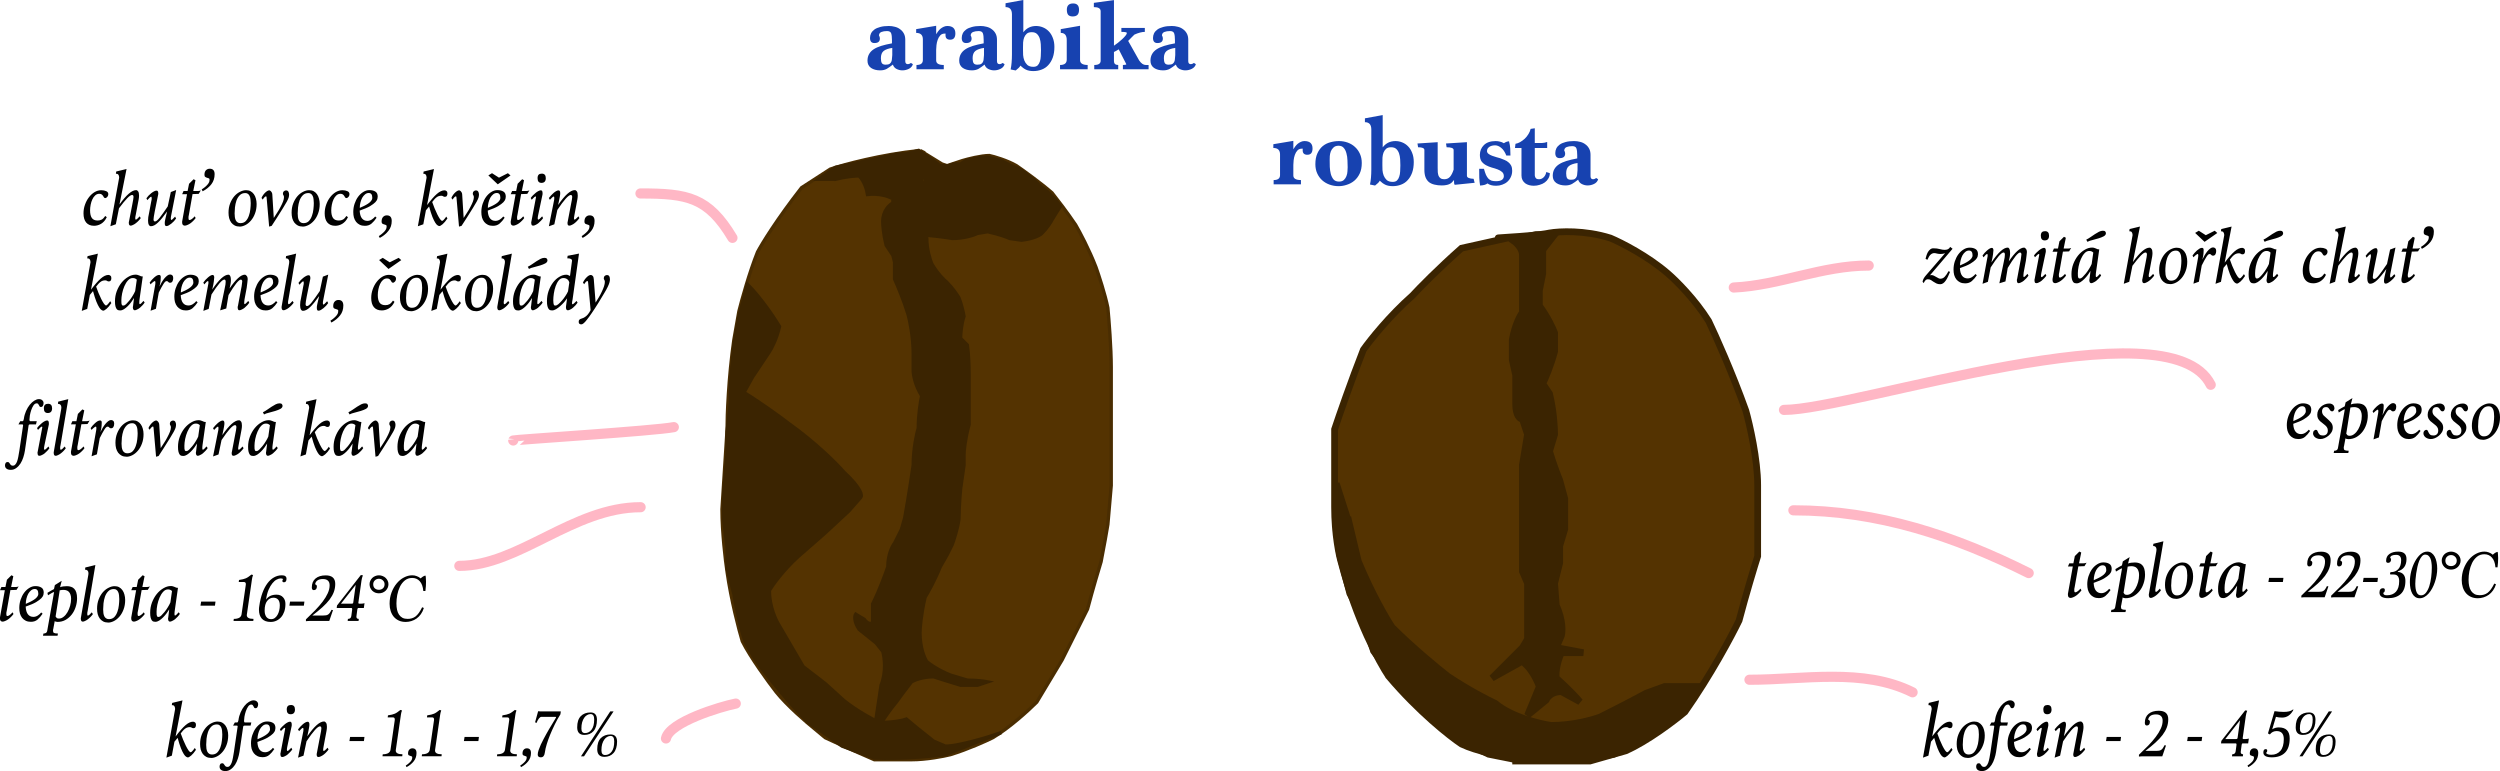 <?xml version="1.0" encoding="UTF-8"?>
<svg id="Vrstva_2" data-name="Vrstva 2" xmlns="http://www.w3.org/2000/svg" viewBox="0 0 738.65 227.83">
  <defs>
    <style>
      .cls-1 {
        fill: #1742b0;
      }

      .cls-2, .cls-3, .cls-4 {
        fill: #3b2401;
      }

      .cls-3, .cls-5, .cls-4, .cls-6 {
        stroke: #3b2401;
      }

      .cls-7 {
        stroke: #4a2d01;
      }

      .cls-7, .cls-6 {
        fill: #543301;
      }

      .cls-8 {
        stroke: #ffb7c5;
        stroke-linecap: round;
        stroke-width: 3px;
      }

      .cls-8, .cls-5 {
        fill: none;
      }

      .cls-4, .cls-6 {
        stroke-width: 2px;
      }
    </style>
  </defs>
  <g id="Vrstva_1-2" data-name="Vrstva 1">
    <g>
      <path class="cls-7" d="m271.82,44.46l6.5,4,1.5.5,4.5-1.5c1.67-.5,5.6-1.5,8-1.5,1.5.33,5.2,1.4,8,3,2.17,1.5,7.3,5.2,10.5,8,1.33,1.67,4.6,5.9,7,9.5,1.17,2,4,7.3,6,12.5.83,2.33,2.7,8,3.5,12,.33,3.5,1,11.9,1,17.5v35l-1,11.5c-.33,2-1.2,7-2,11-.67,2.17-2.4,8-4,14l-7.5,15-7.5,12.5c-2.33,2.33-8.2,7.7-13,10.5-2,1-7.3,3.4-12.5,5-2,.5-7.1,1.5-11.5,1.5h-11c-2.33-1-8.5-3.7-14.5-6.5l-3-2.5c-2.5-2-8.3-7-11.5-11-2.33-3-7.6-10.2-10-15-1-3.33-3.3-12.1-4.5-20.5-.5-3.33-1.5-11.7-1.5-18.5l1.5-23.5c0-4.17.4-15.3,2-26.5l1.5-8.5c.83-3.33,3.1-11.5,5.5-17.5,1.33-2.5,5.8-9.8,13-19l8.5-5.5c4-1.33,14.9-4.3,26.5-5.5Z"/>
      <path class="cls-3" d="m260.32,202.46l-1.5,10,2,.5c.5-.83,2-3.1,4-5.5.83-1.17,2.9-4,4.5-6,.83-.5,3.3-1.5,6.5-1.5,1,.33,4,1.3,8,2.5h5l3-1c-.83-.17-3.2-.5-6-.5l-5-1.5c-1.33-.5-4.6-2-7-4-.67-1-2-4.1-2-8.5,0-1.33.3-5.3,1.5-10.5.83-1.33,2.9-5,4.5-9l2-3.5,1.5-3c.5-1.33,1.6-4.7,2-7.5,0-1.17.1-4.6.5-9l1-7v-3c0-1.17.3-4.6,1.5-9v-15c0-1.67-.1-5.7-.5-8.5l-2-2c0-1.17.2-4.1,1-6.5-.17-1-.7-3.5-1.5-5.5-.5-.83-1.9-2.9-3.5-4.5-.83-.67-2.9-2.7-4.5-5.5-.5-1.17-1.5-4.3-1.5-7.5l-1-.5c-1-.67-3.5-2.5-5.5-4.5-.17-.83-.2-3.3,1-6.5.83-.67,2.8-2.6,4-5v-1c-1.33,1-4.9,3.6-8.5,6v1c-1,.5-3,2.3-3,5.5,0,1,.2,3.8,1,7l2,3,.5,2v5c.83,1.83,2.8,6.5,4,10.5.5,1.83,1.5,6.7,1.5,11.5v5c0,1.17.5,4.3,2.5,7.5-.33,1.5-1,5.5-1,9.5-.5,1.67-1.5,6.2-1.5,11-.33,2.33-1.3,8.7-2.5,15.5l-1,3.5-2,4c-.67.83-2,3.4-2,7-.67,2-2.5,7-4.5,11v5.5c-.33.33-1.3.6-2.5-1l-2.5-1.5c-.33.5-.6,2.1,1,4.5l5,4,2,2.5c.5,1.67,1.1,6-.5,10Z"/>
      <g>
        <path class="cls-2" d="m230.32,96.46c-1.5-2.5-5.5-8.5-9.5-12.5l-1,4-1.5,5.5-1.5,8.5-1,11.5v5.5l-1,8.5v6.5l-1,11.5v8l1,8.5v6l2,7.5c.5,3.17,1.9,10.5,3.5,14.5.83,1.67,3.1,5.7,5.5,8.5,2,2.67,7.4,9.4,13,15,1.5,1,5.6,3.8,10,7l9.5,3.5c2.83.17,11,.2,21-1l16.5-6.5c-3.83,1.33-12.5,4-16.5,4l-3.5-1.5-5-4-3-2.5c-.83.33-3.6,1-8,1-1.83-.83-6.5-3.3-10.5-6.5l-5.5-5-6.5-5-7-12c-1-1.5-3-5.7-3-10.5,1-1.67,4.1-6,8.5-10l8-7,7-6.5,3.5-4c.5-.5.2-2.7-5-7.5-2-2.33-8.1-8.5-16.5-14.5-2.17-1.67-7.8-5.8-13-9l2.5-4.5,5-7.5c.67-1,2.2-3.9,3-7.5Z"/>
        <path class="cls-5" d="m230.32,96.46c-1.5-2.5-5.5-8.5-9.5-12.5l-1,4-1.5,5.5-1.5,8.5-1,11.5v5.5l-1,8.5v6.5l-1,11.5v8l1,8.5v6l2,7.5c.5,3.17,1.9,10.5,3.5,14.5.83,1.67,3.1,5.7,5.5,8.5,2,2.67,7.4,9.4,13,15,1.5,1,5.6,3.8,10,7l9.5,3.5c2.83.17,11,.2,21-1l16.5-6.5c-3.83,1.33-12.5,4-16.5,4l-3.5-1.5-5-4-3-2.5c-.83.33-3.6,1-8,1-1.83-.83-6.5-3.3-10.5-6.5l-5.5-5-6.5-5-7-12c-1-1.5-3-5.7-3-10.5,1-1.67,4.1-6,8.5-10l8-7,7-6.5,3.5-4c.5-.5.2-2.7-5-7.5-2-2.33-8.1-8.5-16.5-14.5-2.17-1.67-7.8-5.8-13-9l2.5-4.5,5-7.5c.67-1,2.2-3.9,3-7.5Z"/>
      </g>
      <path class="cls-3" d="m246.82,52.96h-5l5-3.5,9.5-2,9-2h2.5l3.5-1,4.5,3,2,1.5h2.5l1.5-.5h2l1.5-1,2-.5,2.5-.5h2l2,.5,2,.5,1,.5,2,1,2.5,1,2,1.5,2,1.5,2,2,2,1.5,2.5,2.5,1.5,2c-.33.5-1.3,2-2.5,4-.33.67-1.4,2.4-3,4-.5.5-2.4,1.6-6,2l-3.5-.5c-.67-.33-2.9-1.2-6.5-2l-3,.5c-1,.5-3.9,1.5-7.5,1.5-.83-.17-3.6-.6-8-1l-3-2c-1-.67-3.1-2.4-3.5-4,.17-1,1.1-3.5,3.5-5.5l2-2.5,2-4-5,3.5-6,3.5c-1-.5-3.8-1.4-7-1-.17-1.17-.9-3.9-2.5-5.5-1,0-3.8.2-7,1Z"/>
      <path class="cls-6" d="m410.32,199.84c-2.83-4.17-9.6-16.7-14-33.5-.67-2.17-2-8.5-2-16.5v-23c1.33-4,4.9-14.3,8.5-23.5,2-2.83,7.7-10,14.5-16,2-2.17,7.7-8,14.5-14l13.5-3c-9,0,6.9-.3,12.5-1.5,2.83-.5,10.4-.9,18,1.5,3.17,1.33,11,5.3,17,10.5,2.33,2,8,7.6,12,14,2,4.17,7,15.3,11,26.5,1.17,4.17,3.5,14.4,3.5,22v21c-1,3.17-3.5,11.4-5.5,19-2.17,4.5-8.4,16.2-16,27-3.17,2.67-11.1,8.7-17.5,11.5l-10.5,3h-23c13,0-5.8-.6-15-5-3.5-2.33-12.7-9.6-21.5-20Z"/>
      <path class="cls-4" d="m398.82,155.34l-4-12.5v14l1,7,3,11.5,4,7.5,3,9.5,5.5,7.5,6.5,6.5,6.5,6.5,7,6,8.5,4,7.5,1.5h21l8.5-1.5,8-4,7-4.5,6-5,4.5-6.5h-10.5l-5.5,2c-1.83,1-7.1,3.8-13.5,7-2.17.83-8.1,2.5-14.5,2.5-3.5-.5-11.7-2.5-16.5-6.5-2.17-1-8-4-14-8-3-2.33-10.5-8.5-16.5-14.5-1.67-2.5-6-9.9-10-19.5l-2.5-10.5Z"/>
      <path class="cls-4" d="m449.82,191.34l-9,9,9-5,1.5,1.5c.67.67,2.3,2.8,3.5,6l-3.5,8.5,5.5-4.5c.33-.83,1.7-2.5,4.5-2.5l5.5,3c-.83-1-3.4-3.8-7-7-.17-1-.1-3.9,1.5-7.5h6.5l-8-1.5,1.5-3.5c.33-1.17.5-4.6-1.5-9l-.5-6.5,1.5-6v-5l1.5-5v-9l-1.5-5.5c-.5-1.17-1.8-4.5-3-8.5l1.5-5c0-2-.3-7.2-1.5-12l-2-3c.67-1.33,2.3-5.1,3.5-9.5v-5.5c-.5-1.33-2.1-4.8-4.5-8v-4.5l1-5v-7l3.5-4.5h-5.5l-7,1.5c1,.67,3,2.5,3,4.5v17c-.67.83-2.2,3.6-3,8v6l1,4.5v8.5c0,3.6,1.33,4.5,2,4.5l1.5,4.5-1.5,9v31.5l1.5,3.5v16.5l-1.5,2.5Z"/>
      <path class="cls-1" d="m269.72,18.96c-.18.62-.58,1.08-1.2,1.38-.6.3-1.24.45-1.92.45-.58,0-1.15-.14-1.71-.42-.54-.28-.9-.71-1.08-1.29-.66.52-1.26.94-1.8,1.26-.54.3-1.19.45-1.95.45-1.08,0-1.98-.24-2.7-.72-.7-.5-1.05-1.21-1.05-2.13,0-.74.15-1.38.45-1.92.3-.56.75-1.04,1.35-1.44.6-.4,1.35-.74,2.25-1.02.9-.28,1.96-.53,3.18-.75v-.96c0-.9-.08-1.57-.24-2.01-.16-.44-.57-.66-1.23-.66s-1.19.09-1.65.27c-.46.18-.7.53-.72,1.05.08.1.14.23.18.39.06.16.09.33.09.51,0,.88-.54,1.32-1.62,1.32-.86,0-1.29-.5-1.29-1.5,0-.48.1-.93.3-1.35.22-.44.55-.82.99-1.14.44-.32,1.01-.57,1.71-.75.7-.2,1.55-.3,2.55-.3.62,0,1.22.08,1.8.24.58.14,1.09.38,1.53.72.46.32.83.74,1.11,1.26.28.5.42,1.12.42,1.86v6.3c0,.6.26.9.78.9.14,0,.28-.03.42-.09.14-.08.3-.17.48-.27l.57.36Zm-6.09-4.8c-1.14.16-1.99.46-2.55.9-.54.44-.81,1.15-.81,2.13,0,.64.09,1.12.27,1.44.2.32.57.48,1.11.48s.91-.08,1.17-.24c.26-.18.44-.4.54-.66.12-.28.18-.59.18-.93.02-.34.05-.68.09-1.02v-2.1Zm7.15,6.3v-1.26c1.26,0,1.89-.49,1.89-1.47v-6.09c0-1.28-.66-1.92-1.98-1.92v-1.11l5.91-.99v2.49c.14-.26.32-.53.54-.81.22-.3.47-.57.75-.81.3-.24.61-.43.93-.57.34-.16.69-.24,1.05-.24,1.6,0,2.4.73,2.4,2.19,0,1.24-.51,1.86-1.53,1.86-.92,0-1.38-.44-1.38-1.32v-.21c0-.1,0-.19.03-.27h-.3c-.54,0-.97.18-1.29.54-.32.34-.57.77-.75,1.29-.18.5-.3,1.03-.36,1.59-.06.54-.09,1-.09,1.38v3.12c0,.9.75,1.35,2.25,1.35v1.26h-8.07Zm26.04-1.5c-.18.62-.58,1.08-1.2,1.38-.6.3-1.24.45-1.92.45-.58,0-1.15-.14-1.71-.42-.54-.28-.9-.71-1.08-1.29-.66.52-1.26.94-1.8,1.26-.54.3-1.19.45-1.95.45-1.08,0-1.98-.24-2.7-.72-.7-.5-1.05-1.21-1.05-2.13,0-.74.15-1.38.45-1.92.3-.56.75-1.04,1.35-1.44.6-.4,1.35-.74,2.25-1.02.9-.28,1.96-.53,3.18-.75v-.96c0-.9-.08-1.57-.24-2.01-.16-.44-.57-.66-1.23-.66s-1.19.09-1.65.27c-.46.18-.7.53-.72,1.05.08.1.14.23.18.39.06.16.09.33.09.51,0,.88-.54,1.32-1.62,1.32-.86,0-1.29-.5-1.29-1.5,0-.48.1-.93.3-1.35.22-.44.55-.82.99-1.14.44-.32,1.01-.57,1.71-.75.7-.2,1.55-.3,2.55-.3.62,0,1.22.08,1.8.24.58.14,1.09.38,1.53.72.46.32.83.74,1.11,1.26.28.5.42,1.12.42,1.86v6.3c0,.6.26.9.78.9.14,0,.28-.03.42-.09.14-.08.3-.17.48-.27l.57.36Zm-6.09-4.8c-1.14.16-1.99.46-2.55.9-.54.44-.81,1.15-.81,2.13,0,.64.09,1.12.27,1.44.2.32.57.48,1.11.48s.91-.08,1.17-.24c.26-.18.44-.4.54-.66.12-.28.18-.59.18-.93.02-.34.05-.68.09-1.02v-2.1Zm7.87,6.36c.26-1.22.39-2.71.39-4.47V4.26c0-1.44-.63-2.16-1.89-2.16V.96l5.25-.96v9.54c.94-1.24,2.2-1.86,3.78-1.86.68,0,1.34.13,1.98.39.66.26,1.24.65,1.74,1.17.5.5.9,1.14,1.2,1.92.32.78.48,1.68.48,2.7,0,1.2-.16,2.25-.48,3.15-.32.88-.76,1.62-1.32,2.22-.54.6-1.19,1.04-1.95,1.32-.76.3-1.58.45-2.46.45s-1.61-.14-2.19-.42-1.13-.68-1.65-1.2c-.1.24-.27.47-.51.69-.24.22-.53.47-.87.75l-1.5-.3Zm3.66-5.67c0,.38.01.85.03,1.41.04.56.16,1.1.36,1.62.2.5.5.94.9,1.32.42.36,1.01.54,1.77.54.54,0,.96-.14,1.26-.42.3-.3.52-.68.66-1.14.16-.46.25-.98.27-1.56.04-.6.06-1.19.06-1.77s-.02-1.18-.06-1.8c-.04-.64-.15-1.22-.33-1.74-.18-.52-.45-.95-.81-1.29s-.87-.51-1.53-.51-1.13.15-1.47.45-.6.68-.78,1.14c-.16.44-.26.92-.3,1.44-.02.52-.03.99-.03,1.41v.9Zm10.94,5.61v-1.26c1.32,0,1.98-.53,1.98-1.59v-5.76c0-1.42-.59-2.13-1.77-2.13v-1.11l5.7-.99v10.11c0,.98.75,1.47,2.25,1.47v1.26h-8.16Zm3.75-15.6c-.6,0-1.04-.15-1.32-.45-.28-.32-.42-.83-.42-1.53,0-1.24.62-1.86,1.86-1.86,1.16,0,1.74.62,1.74,1.86,0,.7-.16,1.21-.48,1.53-.32.3-.78.45-1.38.45Zm14.82,15.6v-1.26c.6,0,.94-.07,1.02-.21l-2.25-4.41c-.22.12-.44.25-.66.39-.22.12-.47.25-.75.39v2.7c0,.76.42,1.14,1.26,1.14v1.26h-7.08v-1.26c1.26,0,1.89-.42,1.89-1.26V3.33c0-.82-.67-1.23-2.01-1.23V.84l5.94-.81v13.47c.36-.24.76-.53,1.2-.87.46-.36.88-.72,1.26-1.08.38-.36.7-.7.96-1.02.26-.32.39-.58.39-.78,0-.22-.54-.33-1.62-.33v-1.17h6.93v1.17c-.86,0-1.89.27-3.09.81-.24.26-.52.54-.84.84-.3.3-.63.64-.99,1.02l3.24,5.76c.62.9,1.27,1.35,1.95,1.35h.84v1.26h-7.59Zm21.56-1.5c-.18.62-.58,1.08-1.2,1.38-.6.3-1.24.45-1.92.45-.58,0-1.15-.14-1.71-.42-.54-.28-.9-.71-1.08-1.29-.66.52-1.26.94-1.8,1.26-.54.3-1.19.45-1.95.45-1.08,0-1.98-.24-2.7-.72-.7-.5-1.05-1.21-1.05-2.13,0-.74.15-1.38.45-1.92.3-.56.75-1.04,1.35-1.44.6-.4,1.35-.74,2.25-1.02.9-.28,1.96-.53,3.18-.75v-.96c0-.9-.08-1.57-.24-2.01-.16-.44-.57-.66-1.23-.66s-1.19.09-1.65.27c-.46.18-.7.53-.72,1.05.08.1.14.23.18.39.06.16.09.33.09.51,0,.88-.54,1.32-1.62,1.32-.86,0-1.29-.5-1.29-1.5,0-.48.1-.93.3-1.35.22-.44.55-.82.99-1.14.44-.32,1.01-.57,1.71-.75.7-.2,1.55-.3,2.55-.3.62,0,1.22.08,1.8.24.58.14,1.09.38,1.53.72.46.32.83.74,1.11,1.26.28.5.42,1.12.42,1.86v6.3c0,.6.26.9.78.9.14,0,.28-.03.42-.09.14-.08.3-.17.48-.27l.57.36Zm-6.09-4.8c-1.14.16-1.99.46-2.55.9-.54.44-.81,1.15-.81,2.13,0,.64.09,1.12.27,1.44.2.32.57.48,1.11.48s.91-.08,1.17-.24c.26-.18.44-.4.54-.66.12-.28.18-.59.18-.93.02-.34.05-.68.09-1.02v-2.1Z"/>
      <path class="cls-1" d="m376.31,54.46v-1.26c1.26,0,1.89-.49,1.89-1.47v-6.09c0-1.28-.66-1.92-1.98-1.92v-1.11l5.91-.99v2.49c.14-.26.32-.53.54-.81.22-.3.47-.57.75-.81.3-.24.61-.43.93-.57.34-.16.69-.24,1.05-.24,1.6,0,2.4.73,2.4,2.19,0,1.24-.51,1.86-1.53,1.86-.92,0-1.38-.44-1.38-1.32v-.21c0-.1.01-.19.03-.27h-.3c-.54,0-.97.18-1.29.54-.32.34-.57.77-.75,1.29-.18.5-.3,1.03-.36,1.59-.06.54-.09,1-.09,1.38v3.12c0,.9.75,1.35,2.25,1.35v1.26h-8.07Zm26.04-6.3c0,1.2-.2,2.23-.6,3.09s-.93,1.57-1.59,2.13c-.64.54-1.37.94-2.19,1.2-.8.28-1.62.42-2.46.42-.94,0-1.83-.15-2.67-.45-.84-.3-1.57-.73-2.19-1.29-.62-.56-1.11-1.24-1.47-2.04-.36-.8-.54-1.7-.54-2.7,0-1.28.2-2.35.6-3.21.4-.88.92-1.59,1.56-2.13.66-.54,1.41-.92,2.25-1.14.84-.24,1.7-.36,2.58-.36s1.76.15,2.58.45c.82.3,1.53.73,2.13,1.29.62.56,1.11,1.24,1.47,2.04s.54,1.7.54,2.7Zm-6.72,5.49c.62,0,1.1-.16,1.44-.48.34-.32.59-.7.75-1.14.18-.46.28-.93.3-1.41.04-.48.06-.88.06-1.2,0-.62-.02-1.3-.06-2.04-.02-.74-.12-1.43-.3-2.07-.16-.64-.42-1.17-.78-1.59-.36-.44-.87-.66-1.53-.66s-1.14.17-1.5.51c-.36.32-.63.71-.81,1.17-.16.44-.26.9-.3,1.38-.02.48-.03.87-.03,1.17,0,.62.01,1.3.03,2.04.04.74.14,1.43.3,2.07.18.64.45,1.18.81,1.62.38.42.92.63,1.62.63Zm9.15.87c.26-1.22.39-2.71.39-4.47v-11.79c0-1.44-.63-2.16-1.89-2.16v-1.14l5.25-.96v9.54c.94-1.24,2.2-1.86,3.78-1.86.68,0,1.34.13,1.98.39.66.26,1.24.65,1.74,1.17.5.5.9,1.14,1.2,1.92.32.78.48,1.68.48,2.7,0,1.2-.16,2.25-.48,3.15-.32.88-.76,1.62-1.32,2.22-.54.6-1.19,1.04-1.95,1.32-.76.3-1.58.45-2.46.45s-1.61-.14-2.19-.42-1.13-.68-1.65-1.2c-.1.24-.27.47-.51.69-.24.22-.53.47-.87.75l-1.5-.3Zm3.66-5.67c0,.38.01.85.03,1.41.04.56.16,1.1.36,1.62.2.5.5.94.9,1.32.42.36,1.01.54,1.77.54.54,0,.96-.14,1.26-.42.3-.3.52-.68.66-1.14.16-.46.25-.98.27-1.56.04-.6.06-1.19.06-1.77s-.02-1.18-.06-1.8c-.04-.64-.15-1.22-.33-1.74-.18-.52-.45-.95-.81-1.29s-.87-.51-1.53-.51-1.13.15-1.47.45-.6.68-.78,1.14c-.16.44-.26.92-.3,1.44-.02.52-.03.99-.03,1.41v.9Zm21.35,5.76c-.08-.14-.13-.28-.15-.42-.02-.16-.03-.35-.03-.57v-.45c-.2.26-.4.49-.6.69-.2.2-.44.37-.72.51-.28.14-.61.24-.99.3-.36.08-.8.12-1.32.12-.78,0-1.49-.08-2.13-.24-.62-.14-1.16-.38-1.62-.72-.44-.36-.78-.83-1.02-1.41-.24-.6-.36-1.35-.36-2.25v-5.85c0-.54-.62-.81-1.86-.81l-.18-1.11,5.97-.39v7.62c0,.44.01.86.03,1.26.04.4.12.76.24,1.08.14.3.34.54.6.72.26.18.62.27,1.08.27.72,0,1.29-.25,1.71-.75.42-.5.77-1.2,1.05-2.1v-5.79c0-.54-.69-.81-2.07-.81l-.18-1.11,6.18-.39v9.93c0,.54.66.84,1.98.9l.3,1.17-5.91.6Zm15.26-8.67c-.4-1.02-.9-1.77-1.5-2.25-.6-.5-1.2-.75-1.8-.75-.28,0-.56.03-.84.09-.28.06-.54.16-.78.3-.22.14-.41.32-.57.54-.14.22-.21.48-.21.78s.15.57.45.81c.3.22.66.41,1.08.57.42.16.85.3,1.29.42.44.12.8.22,1.08.3.44.16.87.33,1.29.51.44.18.82.41,1.14.69.34.26.61.59.81.99.2.4.3.9.3,1.5,0,.68-.13,1.29-.39,1.83-.24.54-.58,1.01-1.02,1.41-.42.38-.92.67-1.5.87-.56.22-1.16.33-1.8.33s-1.15-.06-1.53-.18c-.38-.1-.73-.27-1.05-.51-.24.18-.52.32-.84.42-.32.1-.77.17-1.35.21-.12-.7-.2-1.47-.24-2.31-.02-.86-.03-1.74-.03-2.64h1.41c.2.72.4,1.32.6,1.8.22.46.46.83.72,1.11.28.28.6.48.96.6.36.1.79.15,1.29.15,1.48,0,2.25-.48,2.31-1.44,0-.56-.18-.99-.54-1.29-.34-.3-.77-.55-1.29-.75s-1.09-.38-1.71-.54c-.62-.18-1.19-.41-1.71-.69s-.96-.65-1.32-1.11c-.34-.48-.51-1.13-.51-1.95,0-1.14.39-2.1,1.17-2.88.8-.8,1.96-1.2,3.48-1.2.44,0,.85.05,1.23.15.4.08.8.24,1.2.48.14-.1.33-.21.57-.33.24-.12.56-.2.96-.24.2.76.32,1.48.36,2.16.04.68.06,1.36.06,2.04h-1.23Zm12.86,5.22c0,.58-.14,1.1-.42,1.56-.26.46-.61.85-1.05,1.17-.44.32-.95.56-1.53.72-.56.18-1.14.27-1.74.27-.48,0-.94-.06-1.38-.18-.42-.12-.8-.3-1.14-.54-.34-.26-.61-.58-.81-.96-.2-.38-.3-.83-.3-1.35v-8.13h-1.92l.15-1.23c.44-.08.9-.25,1.38-.51.48-.28.93-.61,1.35-.99.42-.4.78-.85,1.08-1.35.32-.5.54-1.02.66-1.56l1.23-.18v4.35h2.13c.22,0,.47-.03.75-.09.28-.06.54-.13.78-.21v1.77h-3.66v8.1c.02.2.07.39.15.57.08.16.2.3.36.42.18.1.43.15.75.15.52,0,.98-.2,1.38-.6.4-.4.65-.91.75-1.53l1.05.33Zm14.28,1.8c-.18.62-.58,1.08-1.2,1.38-.6.3-1.24.45-1.92.45-.58,0-1.15-.14-1.71-.42-.54-.28-.9-.71-1.08-1.29-.66.52-1.26.94-1.8,1.26-.54.3-1.19.45-1.95.45-1.08,0-1.98-.24-2.7-.72-.7-.5-1.05-1.21-1.05-2.13,0-.74.15-1.38.45-1.92.3-.56.75-1.04,1.35-1.44.6-.4,1.35-.74,2.25-1.02.9-.28,1.96-.53,3.18-.75v-.96c0-.9-.08-1.57-.24-2.01-.16-.44-.57-.66-1.23-.66s-1.19.09-1.65.27c-.46.18-.7.53-.72,1.05.08.1.14.23.18.39.06.16.09.33.09.51,0,.88-.54,1.32-1.62,1.32-.86,0-1.29-.5-1.29-1.5,0-.48.1-.93.3-1.35.22-.44.55-.82.99-1.14.44-.32,1.01-.57,1.71-.75.7-.2,1.55-.3,2.55-.3.62,0,1.22.08,1.8.24.58.14,1.09.38,1.53.72.46.32.83.74,1.11,1.26.28.5.42,1.12.42,1.86v6.3c0,.6.26.9.78.9.14,0,.28-.03.42-.09.14-.08.3-.17.48-.27l.57.36Zm-6.09-4.8c-1.14.16-1.99.46-2.55.9-.54.44-.81,1.15-.81,2.13,0,.64.09,1.12.27,1.44.2.32.57.48,1.11.48s.91-.08,1.17-.24c.26-.18.44-.4.54-.66.12-.28.18-.59.18-.93.02-.34.05-.68.09-1.02v-2.1Z"/>
      <path d="m31.53,64.2c-.21.45-.46.83-.74,1.15-.29.32-.6.58-.94.79-.34.19-.68.34-1.03.43-.35.1-.7.14-1.03.14-1.01,0-1.78-.32-2.33-.96-.53-.64-.79-1.54-.79-2.71,0-.88.14-1.73.43-2.54.29-.83.67-1.56,1.15-2.18.48-.64,1.03-1.15,1.66-1.54.64-.38,1.3-.58,1.99-.58.59,0,1.09.1,1.49.29.4.18.6.46.6.84s-.11.66-.34.89c-.21.21-.38.31-.5.31-.19,0-.34-.06-.43-.19-.08-.14-.17-.29-.26-.43-.1-.16-.22-.3-.38-.43-.16-.14-.41-.22-.74-.22-.46,0-.87.16-1.22.48-.34.3-.62.7-.84,1.18-.22.48-.39,1.01-.5,1.58-.11.58-.17,1.13-.17,1.66,0,1.01.18,1.76.53,2.26.35.5.93.74,1.73.74.46,0,.86-.1,1.2-.29s.68-.54,1.03-1.06l.46.38Zm10.07.22c-.18.26-.39.52-.65.79s-.53.52-.82.74c-.27.21-.54.38-.82.5-.27.14-.5.22-.7.22-.35,0-.54-.26-.55-.77v-.29c.02-.08.03-.14.05-.17l.98-5.04c.11-.54.2-1.01.26-1.39.06-.38.1-.65.1-.79,0-.42-.14-.62-.41-.62-.35,0-.84.33-1.46.98-.62.64-1.43,1.62-2.42,2.95l-.94,4.73-1.61.58,2.54-14.02c.03-.08.05-.17.05-.26v-.26c-.03-.34-.12-.58-.26-.74-.13-.16-.36-.24-.7-.24l.1-.65,3.05-.74-2.09,10.49c2.02-2.83,3.66-4.25,4.92-4.25.24,0,.44.13.6.38.18.26.26.66.26,1.22,0,.34-.03.7-.1,1.1-.06.38-.14.77-.22,1.15l-.65,3.46c-.03.13-.06.28-.1.46-.03.16-.05.3-.05.43,0,.11,0,.22.02.34.02.11.07.17.17.17.18,0,.55-.32,1.13-.96l.29.5Zm10.44.12c-.18.26-.38.52-.62.79-.24.26-.5.5-.77.72-.26.21-.51.38-.77.53-.26.14-.49.22-.7.22-.18,0-.3-.06-.38-.19-.08-.11-.12-.34-.12-.7,0-.11,0-.25.02-.41.03-.18.07-.39.12-.65.06-.26.14-.58.22-.96.1-.38.21-.86.34-1.42-1.04,1.47-1.94,2.57-2.71,3.29-.75.72-1.45,1.08-2.09,1.08-.24,0-.44-.14-.6-.41-.16-.29-.24-.71-.24-1.27,0-.32.02-.66.07-1.03.06-.37.14-.74.22-1.13l.65-3.46c.06-.22.1-.42.12-.58.02-.16.02-.28.02-.36,0-.32-.06-.48-.17-.48-.16,0-.54.34-1.13,1.01l-.26-.55c.16-.24.37-.5.62-.77.26-.27.52-.51.79-.72.29-.22.57-.41.84-.55s.51-.22.72-.22c.18,0,.3.05.36.14.08.1.14.27.17.53v.31c0,.06-.02.16-.05.29l-1.01,4.99c-.22,1.17-.34,1.93-.34,2.28,0,.19.04.34.12.43.08.1.18.14.31.14.34,0,.79-.36,1.37-1.08.59-.74,1.39-1.86,2.4-3.36l.91-4.25,1.58-.6-1.54,7.85c-.03.1-.05.27-.05.53,0,.3.06.46.17.46.16,0,.53-.33,1.1-.98l.29.53Zm5.77-.12c-.18.26-.4.52-.67.79-.26.27-.54.52-.84.74-.29.21-.58.38-.89.5-.3.14-.58.22-.82.22-.21,0-.39-.07-.55-.22-.14-.14-.22-.37-.22-.67v-.34l1.44-8.06h-1.44l.41-.94h1.2l.43-2.14,1.34-1.34.55.29-.65,3.19h1.34c.18,0,.34-.02.48-.05.14-.05.28-.1.41-.14l-.62,1.03-1.82.07-1.08,6.12c-.03.13-.06.29-.1.48-.02.18-.02.33-.02.46,0,.18.02.32.05.43.05.11.14.17.26.17.18,0,.41-.1.7-.31.29-.21.56-.47.82-.79l.29.5Zm1.78-8.45c.54-.35.97-.67,1.27-.96.32-.3.56-.58.72-.82.16-.26.26-.47.29-.65.03-.19.05-.36.05-.5,0-.19-.08-.31-.24-.36-.16-.06-.34-.12-.53-.17-.18-.05-.34-.13-.5-.24s-.24-.32-.24-.62c0-.59.14-1.04.43-1.34.3-.3.68-.46,1.13-.46.96,0,1.44.54,1.44,1.61,0,1.14-.31,2.12-.94,2.95-.62.82-1.49,1.52-2.59,2.11l-.29-.55Zm11.21,10.97c-.54,0-1.02-.1-1.44-.31-.4-.21-.74-.5-1.03-.86-.27-.37-.48-.8-.62-1.3-.13-.51-.19-1.06-.19-1.63,0-1.02.16-1.94.48-2.76.32-.82.73-1.51,1.22-2.09.51-.58,1.07-1.02,1.68-1.32.62-.32,1.22-.48,1.8-.48.51,0,.96.1,1.34.31.38.21.7.5.96.86.27.37.47.8.6,1.3.14.5.22,1.03.22,1.61,0,1.04-.16,1.98-.48,2.81-.3.82-.7,1.51-1.2,2.09-.5.58-1.04,1.02-1.63,1.32-.59.3-1.16.46-1.7.46Zm.24-1.01c.66,0,1.18-.21,1.58-.62.4-.43.7-.95.91-1.56.22-.61.37-1.25.43-1.92.08-.69.12-1.3.12-1.82,0-.38-.02-.75-.07-1.1-.03-.37-.11-.69-.24-.96-.11-.27-.27-.49-.48-.65-.21-.18-.48-.26-.82-.26-.69,0-1.24.22-1.66.67-.42.43-.74.96-.96,1.58-.21.62-.35,1.28-.43,1.97-.06.69-.1,1.29-.1,1.8,0,.38.02.75.07,1.1.05.34.14.64.26.91.13.26.3.46.53.62.22.16.5.24.84.24Zm8.48,1.01l-.74-8.52c0-.27-.07-.41-.22-.41-.08,0-.21.08-.38.24-.18.16-.36.4-.55.72l-.36-.48c.1-.26.23-.51.41-.77.18-.27.37-.51.58-.72.22-.22.45-.41.67-.55.24-.14.46-.22.65-.22.05,0,.11.02.19.07.1.05.19.12.29.22.1.1.18.22.26.38.08.16.13.35.14.58l.43,6.91c.32-.48.66-1,1.01-1.56.37-.56.7-1.12.98-1.68.3-.56.55-1.09.74-1.58.19-.51.29-.95.29-1.32,0-.14-.02-.26-.05-.34-.03-.1-.07-.18-.12-.24-.03-.06-.06-.13-.1-.19-.03-.06-.05-.14-.05-.24,0-.32.1-.56.29-.72.19-.18.4-.26.62-.26.34,0,.57.12.7.36.14.22.22.52.22.89,0,.27-.05.57-.14.89-.1.3-.28.7-.55,1.2s-.65,1.13-1.13,1.9c-.46.77-1.07,1.74-1.82,2.9l-1.51,2.33-.74.22Zm9.92,0c-.54,0-1.02-.1-1.44-.31-.4-.21-.74-.5-1.03-.86-.27-.37-.48-.8-.62-1.3-.13-.51-.19-1.06-.19-1.63,0-1.02.16-1.94.48-2.76.32-.82.73-1.51,1.22-2.09.51-.58,1.07-1.02,1.68-1.32.62-.32,1.22-.48,1.8-.48.51,0,.96.1,1.34.31.38.21.7.5.96.86.27.37.47.8.6,1.3.14.5.22,1.03.22,1.61,0,1.04-.16,1.98-.48,2.81-.3.82-.7,1.51-1.2,2.09-.5.58-1.04,1.02-1.63,1.32-.59.3-1.16.46-1.7.46Zm.24-1.01c.66,0,1.18-.21,1.58-.62.4-.43.7-.95.91-1.56.22-.61.37-1.25.43-1.92.08-.69.12-1.3.12-1.82,0-.38-.02-.75-.07-1.1-.03-.37-.11-.69-.24-.96-.11-.27-.27-.49-.48-.65-.21-.18-.48-.26-.82-.26-.69,0-1.24.22-1.66.67-.42.43-.74.96-.96,1.58-.21.62-.35,1.28-.43,1.97-.06.69-.1,1.29-.1,1.8,0,.38.02.75.07,1.1.05.34.14.64.26.91.13.26.3.46.53.62.22.16.5.24.84.24Zm13.11-1.73c-.21.45-.46.83-.74,1.15-.29.32-.6.58-.94.79-.34.19-.68.34-1.03.43-.35.1-.7.14-1.03.14-1.01,0-1.78-.32-2.33-.96-.53-.64-.79-1.54-.79-2.71,0-.88.14-1.73.43-2.54.29-.83.67-1.56,1.15-2.18.48-.64,1.03-1.15,1.66-1.54.64-.38,1.3-.58,1.99-.58.59,0,1.09.1,1.49.29.4.18.6.46.6.84s-.11.66-.34.89c-.21.21-.38.31-.5.31-.19,0-.34-.06-.43-.19-.08-.14-.17-.29-.26-.43-.1-.16-.22-.3-.38-.43-.16-.14-.41-.22-.74-.22-.46,0-.87.16-1.22.48-.34.3-.62.7-.84,1.18-.22.48-.39,1.01-.5,1.58-.11.58-.17,1.13-.17,1.66,0,1.01.18,1.76.53,2.26.35.5.93.74,1.73.74.46,0,.86-.1,1.2-.29s.68-.54,1.03-1.06l.46.38Zm8.48.12c-.46.7-.96,1.28-1.49,1.73-.53.45-1.18.67-1.97.67-.58,0-1.08-.1-1.51-.31-.43-.21-.79-.5-1.08-.86-.29-.37-.5-.8-.65-1.3-.13-.5-.19-1.03-.19-1.61,0-.85.13-1.66.38-2.42.26-.78.6-1.47,1.03-2.06.45-.61.96-1.09,1.54-1.44.58-.37,1.18-.55,1.82-.55.7,0,1.29.14,1.75.43.46.27.7.78.7,1.51,0,.16-.03.38-.1.67-.06.27-.26.59-.6.96-.34.35-.86.74-1.58,1.18-.72.42-1.74.85-3.05,1.3.05,1.02.27,1.79.67,2.3.4.5.94.74,1.61.74.46,0,.9-.14,1.32-.41.43-.29.76-.58.98-.89l.41.36Zm-4.97-2.9c.42-.18.84-.37,1.27-.58.43-.21.82-.43,1.18-.67.37-.24.66-.5.89-.79.24-.29.36-.6.36-.94,0-.94-.35-1.42-1.06-1.42-.4,0-.76.14-1.08.41-.32.26-.6.59-.84,1.01-.22.42-.4.89-.53,1.42-.13.51-.19,1.03-.19,1.56Zm5.63,8.33c.54-.35.97-.68,1.27-.98.32-.29.55-.55.7-.79.16-.24.26-.46.29-.67.03-.19.05-.36.05-.5,0-.18-.08-.29-.24-.34-.14-.06-.31-.12-.5-.17-.19-.05-.37-.12-.53-.22-.14-.11-.22-.31-.22-.6,0-.61.14-1.06.43-1.37.29-.32.66-.48,1.1-.48.98,0,1.46.55,1.46,1.66s-.32,2.1-.96,2.9c-.62.82-1.48,1.52-2.57,2.11l-.29-.55Zm20.27-5.21c-.5.75-.97,1.32-1.42,1.7-.45.37-.77.55-.96.55-.13,0-.3-.06-.5-.19-.21-.11-.44-.37-.7-.77-.26-.4-.54-.98-.86-1.75-.3-.77-.63-1.79-.98-3.07l-.94,1.13-.77,4.13-1.61.58,2.52-14.02c.03-.08.05-.17.05-.26v-.26c-.03-.34-.12-.58-.26-.74-.13-.16-.36-.24-.7-.24l.1-.65,3.05-.74-2.04,10.66c1.1-1.47,2.06-2.57,2.88-3.29s1.58-1.08,2.28-1.08c.22,0,.42.08.6.24.18.14.26.38.26.7s-.06.54-.19.72c-.11.18-.3.26-.58.26-.13,0-.22-.02-.29-.05-.06-.03-.13-.06-.19-.1-.06-.05-.14-.09-.22-.12-.08-.03-.19-.05-.34-.05-.3,0-.58.05-.82.14-.22.08-.44.21-.65.38-.21.16-.42.36-.62.6-.19.22-.39.47-.6.74.19.58.42,1.19.7,1.85.27.66.54,1.26.82,1.82.27.54.54,1,.79,1.37.26.35.47.53.65.53.06,0,.14-.04.24-.12.11-.08.22-.18.31-.31.11-.13.22-.26.34-.41.11-.16.22-.3.31-.43l.34.55Zm3.42,2.4l-.74-8.52c0-.27-.07-.41-.22-.41-.08,0-.21.08-.38.24-.18.16-.36.4-.55.72l-.36-.48c.1-.26.23-.51.41-.77.18-.27.37-.51.58-.72.22-.22.45-.41.67-.55.24-.14.46-.22.65-.22.05,0,.11.02.19.07.1.05.19.12.29.22.1.1.18.22.26.38s.13.35.14.58l.43,6.91c.32-.48.66-1,1.01-1.56.37-.56.7-1.12.98-1.68.3-.56.55-1.09.74-1.58.19-.51.29-.95.29-1.32,0-.14-.02-.26-.05-.34-.03-.1-.07-.18-.12-.24-.03-.06-.06-.13-.1-.19s-.05-.14-.05-.24c0-.32.1-.56.29-.72.19-.18.4-.26.62-.26.34,0,.57.12.7.36.14.22.22.52.22.89,0,.27-.05.57-.14.89-.1.3-.28.7-.55,1.2-.27.5-.65,1.13-1.13,1.9-.46.77-1.07,1.74-1.82,2.9l-1.51,2.33-.74.22Zm13.49-2.62c-.46.7-.96,1.28-1.49,1.73s-1.18.67-1.97.67c-.58,0-1.08-.1-1.51-.31-.43-.21-.79-.5-1.08-.86s-.5-.8-.65-1.3c-.13-.5-.19-1.03-.19-1.61,0-.85.13-1.66.38-2.42.26-.78.6-1.47,1.03-2.06.45-.61.96-1.09,1.54-1.44.58-.37,1.18-.55,1.82-.55.7,0,1.29.14,1.75.43.46.27.7.78.7,1.51,0,.16-.03.38-.1.67-.06.27-.26.59-.6.96-.34.35-.86.74-1.58,1.18-.72.42-1.74.85-3.05,1.3.05,1.02.27,1.79.67,2.3.4.5.94.74,1.61.74.46,0,.9-.14,1.32-.41.43-.29.76-.58.98-.89l.41.36Zm-4.97-2.9c.42-.18.84-.37,1.27-.58.43-.21.82-.43,1.18-.67.37-.24.66-.5.89-.79.24-.29.36-.6.36-.94,0-.94-.35-1.42-1.06-1.42-.4,0-.76.14-1.08.41-.32.26-.6.59-.84,1.01-.22.42-.4.89-.53,1.42-.13.51-.19,1.03-.19,1.56Zm2.93-6.96l-2.78-2.64,1.08-.65,2.06,1.32,2.64-1.32.77.67-3.77,2.62Zm7.82,9.96c-.18.26-.4.52-.67.79-.26.27-.54.52-.84.74-.29.21-.58.38-.89.5-.3.14-.58.22-.82.22-.21,0-.39-.07-.55-.22-.14-.14-.22-.37-.22-.67v-.34l1.44-8.06h-1.44l.41-.94h1.2l.43-2.14,1.34-1.34.55.29-.65,3.19h1.34c.18,0,.34-.02.48-.05.14-.05.28-.1.41-.14l-.62,1.03-1.82.07-1.08,6.12c-.03.13-.06.29-.1.48-.02.18-.02.33-.02.46,0,.18.02.32.05.43.05.11.14.17.26.17.18,0,.41-.1.7-.31.29-.21.56-.47.82-.79l.29.5Zm5.59,0c-.18.26-.39.52-.65.79-.24.27-.5.52-.77.74-.27.21-.54.38-.82.5-.27.14-.5.22-.7.22-.26,0-.42-.09-.48-.26-.06-.18-.1-.38-.1-.6v-.19s.03-.1.05-.17l1.34-7.08s.02-.08.02-.14c0-.13-.05-.19-.14-.19-.18,0-.55.33-1.13.98l-.29-.53c.18-.26.39-.51.65-.77.26-.27.52-.51.79-.72.27-.22.54-.41.82-.55.27-.14.51-.22.72-.22.18,0,.3.06.38.19.1.13.14.36.14.7v.17s0,.11-.02.19l-1.27,6c-.03.18-.06.35-.1.53-.03.16-.05.31-.05.46,0,.27.06.41.19.41.18,0,.55-.32,1.13-.96l.26.5Zm-.5-10.39c-.77,0-1.15-.46-1.15-1.39s.42-1.34,1.25-1.34c.78,0,1.18.45,1.18,1.34s-.42,1.39-1.27,1.39Zm11.22,10.39c-.18.26-.39.52-.65.79-.24.27-.5.52-.79.74-.27.21-.54.38-.82.5-.27.14-.51.22-.72.22-.19,0-.34-.06-.43-.19-.08-.11-.12-.34-.12-.67,0-.1.02-.22.07-.36l.96-5.04c.11-.54.2-.99.26-1.34.06-.35.1-.63.1-.84,0-.42-.14-.62-.41-.62-.69,0-2.02,1.47-3.98,4.42l-.89,4.25-1.61.58,1.56-7.82c.02-.08.02-.17.02-.26.02-.1.02-.19.02-.29,0-.29-.06-.43-.17-.43-.18,0-.55.33-1.13.98l-.31-.53c.19-.26.41-.51.65-.77.24-.27.49-.51.74-.72.26-.22.51-.41.77-.55.26-.14.49-.22.7-.22.16,0,.28.06.36.19.1.11.14.31.14.6,0,.13,0,.27-.02.43s-.05.38-.1.65c-.05.26-.11.58-.19.98-.08.38-.18.87-.31,1.46,2.02-2.93,3.66-4.39,4.94-4.39.22,0,.42.13.6.38.18.26.26.66.26,1.2,0,.34-.03.7-.1,1.1-.06.4-.14.79-.22,1.18l-.65,3.46c-.06.3-.1.54-.12.72-.02.16-.02.28-.02.36,0,.21.06.31.19.31.16,0,.54-.32,1.13-.96l.26.5Zm.66,5.33c.54-.35.97-.68,1.27-.98.32-.29.55-.55.7-.79.16-.24.26-.46.29-.67.03-.19.05-.36.05-.5,0-.18-.08-.29-.24-.34-.14-.06-.31-.12-.5-.17s-.37-.12-.53-.22c-.14-.11-.22-.31-.22-.6,0-.61.14-1.06.43-1.37.29-.32.66-.48,1.1-.48.98,0,1.46.55,1.46,1.66s-.32,2.1-.96,2.9c-.62.82-1.48,1.52-2.57,2.11l-.29-.55Zm-138.96,19.79c-.5.75-.97,1.32-1.42,1.7-.45.37-.77.55-.96.55-.13,0-.3-.06-.5-.19-.21-.11-.44-.37-.7-.77-.26-.4-.54-.98-.86-1.75-.3-.77-.63-1.79-.98-3.07l-.94,1.13-.77,4.13-1.61.58,2.52-14.02c.03-.08.05-.17.05-.26v-.26c-.03-.34-.12-.58-.26-.74-.13-.16-.36-.24-.7-.24l.1-.65,3.05-.74-2.04,10.66c1.1-1.47,2.06-2.57,2.88-3.29.82-.72,1.58-1.08,2.28-1.08.22,0,.42.08.6.24.18.14.26.38.26.7s-.06.54-.19.72c-.11.18-.3.26-.58.26-.13,0-.22-.02-.29-.05l-.19-.1c-.06-.05-.14-.09-.22-.12s-.19-.05-.34-.05c-.3,0-.58.05-.82.14-.22.08-.44.21-.65.38-.21.16-.42.36-.62.6-.19.22-.39.47-.6.74.19.58.42,1.19.7,1.85.27.66.54,1.26.82,1.82.27.54.54,1,.79,1.37.26.35.47.53.65.53.06,0,.14-.04.24-.12.11-.08.22-.18.31-.31.11-.13.22-.26.34-.41.11-.16.22-.3.31-.43l.34.55Zm7.53-6.91c-.16-.16-.34-.28-.53-.36-.18-.08-.4-.12-.67-.12-.53,0-1,.23-1.42.7-.42.46-.77,1.03-1.06,1.7s-.51,1.39-.67,2.16c-.14.75-.22,1.42-.22,1.99,0,.38,0,.69.02.91.03.21.07.36.12.46.06.1.14.16.22.19.1.02.2.02.31.02.18,0,.42-.14.72-.41.3-.29.62-.64.96-1.06s.66-.87.96-1.37c.32-.51.58-.99.77-1.44l.48-3.38Zm2.28,6.79c-.16.26-.37.52-.62.79-.24.27-.5.52-.77.74-.27.21-.54.38-.82.5-.26.14-.48.22-.67.22-.16,0-.29-.06-.38-.17-.1-.1-.16-.29-.19-.58v-.24c.02-.08.03-.16.05-.24l.29-2.4c-.21.35-.47.74-.79,1.18-.3.42-.65.82-1.03,1.2-.37.37-.75.68-1.15.94-.38.24-.77.36-1.15.36-.18,0-.35-.02-.53-.07-.18-.05-.34-.16-.48-.34-.14-.19-.26-.46-.36-.82-.1-.37-.14-.86-.14-1.49,0-1.04.18-2.03.53-2.98.37-.96.84-1.8,1.42-2.52.59-.72,1.25-1.29,1.97-1.7.72-.43,1.44-.65,2.16-.65.29,0,.51.03.67.1.18.05.34.1.48.17.14.06.29.13.43.19.14.05.33.07.55.07l-.96,6.79c-.02.13-.03.27-.05.43-.02.16-.02.31-.02.46,0,.13,0,.25.02.36.03.1.09.14.17.14.16,0,.51-.32,1.06-.96l.34.5Zm1.78,2.42l1.39-7.82c.02-.1.02-.18.02-.26.02-.1.02-.19.02-.29,0-.29-.06-.43-.19-.43-.08,0-.23.09-.46.26-.22.16-.49.4-.79.72l-.26-.53c.18-.26.38-.51.6-.77.24-.27.48-.51.72-.72.26-.22.5-.41.74-.55.26-.14.5-.22.72-.22.14,0,.26.05.36.14.1.08.14.25.14.5,0,.19-.02.53-.05,1.01-.03.48-.14,1.08-.34,1.8.21-.43.43-.86.67-1.27.26-.43.52-.82.79-1.15.29-.34.57-.61.84-.82.29-.22.57-.34.84-.34s.5.09.67.26.26.44.26.79c0,.42-.08.75-.24,1.01s-.38.38-.67.38c-.16,0-.28-.02-.36-.07-.06-.05-.13-.1-.19-.17-.05-.06-.11-.12-.19-.17-.06-.05-.18-.07-.34-.07-.24,0-.54.28-.89.84-.35.54-.82,1.39-1.39,2.54l-.84,4.8-1.61.58Zm13.91-2.52c-.46.7-.96,1.28-1.49,1.73-.53.45-1.18.67-1.97.67-.58,0-1.08-.1-1.51-.31-.43-.21-.79-.5-1.08-.86-.29-.37-.5-.8-.65-1.3-.13-.5-.19-1.03-.19-1.61,0-.85.13-1.66.38-2.42.26-.78.6-1.47,1.03-2.06.45-.61.96-1.09,1.54-1.44.58-.37,1.18-.55,1.82-.55.7,0,1.29.14,1.75.43.46.27.7.78.7,1.51,0,.16-.03.38-.1.67-.06.27-.26.59-.6.96-.34.35-.86.74-1.58,1.18-.72.42-1.74.85-3.05,1.3.05,1.02.27,1.79.67,2.3.4.5.94.74,1.61.74.46,0,.9-.14,1.32-.41.43-.29.76-.58.98-.89l.41.36Zm-4.97-2.9c.42-.18.84-.37,1.27-.58.43-.21.82-.43,1.18-.67.37-.24.66-.5.89-.79.24-.29.36-.6.36-.94,0-.94-.35-1.42-1.06-1.42-.4,0-.76.14-1.08.41-.32.26-.6.59-.84,1.01-.22.42-.4.89-.53,1.42-.13.51-.19,1.03-.19,1.56Zm20.22,3c-.16.26-.37.52-.62.79-.24.27-.5.52-.77.74-.27.21-.54.38-.82.5-.27.14-.5.22-.7.22-.18,0-.3-.06-.38-.19-.08-.13-.13-.37-.14-.72,0-.11.02-.22.07-.31l.94-5.04c.13-.59.21-1.07.24-1.44.05-.37.08-.65.1-.84,0-.18-.05-.3-.14-.38-.08-.1-.17-.14-.26-.14-.62,0-1.84,1.52-3.65,4.56l-.67,3.98-1.8.55,1.3-6.29c.13-.53.22-.97.26-1.32.05-.35.07-.63.07-.84,0-.43-.13-.65-.38-.65-.67,0-1.94,1.47-3.82,4.42l-.82,4.25-1.58.58,1.44-7.82c.03-.08.05-.17.05-.26,0-.11,0-.24.02-.38,0-.22-.06-.34-.17-.34-.18,0-.53.33-1.06.98l-.29-.53c.18-.26.38-.51.6-.77.24-.27.49-.51.74-.72.26-.22.5-.41.74-.55.26-.14.48-.22.67-.22.14,0,.25.05.31.14.08.1.14.26.17.5,0,.27-.04.69-.12,1.25-.06.54-.22,1.35-.48,2.42,1.97-2.93,3.57-4.39,4.8-4.39.22,0,.4.14.53.41.13.27.19.67.19,1.2,0,.35-.03.73-.1,1.13-.06.4-.16.85-.29,1.34.93-1.36,1.76-2.38,2.5-3.05.75-.69,1.43-1.03,2.04-1.03.14,0,.31.11.5.34.21.22.31.57.31,1.03,0,.24-.03.57-.1.98-.05.42-.11.92-.19,1.51l-.65,3.46c-.03.27-.06.5-.07.67-.02.18-.02.3-.02.38,0,.22.05.34.14.34.14,0,.5-.32,1.08-.96l.26.5Zm8.32-.1c-.46.7-.96,1.28-1.49,1.73-.53.45-1.18.67-1.97.67-.58,0-1.08-.1-1.51-.31-.43-.21-.79-.5-1.08-.86s-.5-.8-.65-1.3c-.13-.5-.19-1.03-.19-1.61,0-.85.13-1.66.38-2.42.26-.78.6-1.47,1.03-2.06.45-.61.96-1.09,1.54-1.44.58-.37,1.18-.55,1.82-.55.7,0,1.29.14,1.75.43.46.27.7.78.7,1.51,0,.16-.03.38-.1.67-.06.27-.26.59-.6.96-.34.35-.86.74-1.58,1.18-.72.42-1.74.85-3.05,1.3.05,1.02.27,1.79.67,2.3.4.5.94.74,1.61.74.46,0,.9-.14,1.32-.41.43-.29.76-.58.98-.89l.41.36Zm-4.97-2.9c.42-.18.84-.37,1.27-.58.43-.21.82-.43,1.18-.67.37-.24.66-.5.89-.79.24-.29.36-.6.36-.94,0-.94-.35-1.42-1.06-1.42-.4,0-.76.14-1.08.41-.32.26-.6.59-.84,1.01-.22.42-.4.89-.53,1.42-.13.51-.19,1.03-.19,1.56Zm9.78,3c-.18.26-.39.52-.65.79-.26.27-.53.52-.82.74-.27.21-.54.38-.82.5-.27.14-.5.22-.7.22-.18,0-.32-.06-.43-.19-.1-.13-.15-.37-.17-.72,0-.08.02-.2.05-.36l2.18-12.58c.02-.08.02-.17.02-.26.02-.11.02-.2.02-.26-.05-.66-.38-.98-1.01-.98l.07-.65,2.98-.74-2.28,13.56c-.03.16-.06.33-.1.5-.02.16-.02.31-.02.46,0,.29.06.43.19.43.22,0,.61-.32,1.15-.96l.31.5Zm10.19.12c-.18.26-.38.52-.62.79-.24.26-.5.5-.77.72-.26.21-.51.38-.77.53-.26.14-.49.22-.7.22-.18,0-.3-.06-.38-.19-.08-.11-.12-.34-.12-.7,0-.11,0-.25.02-.41.03-.18.07-.39.12-.65.06-.26.14-.58.22-.96.1-.38.21-.86.34-1.42-1.04,1.47-1.94,2.57-2.71,3.29-.75.72-1.45,1.08-2.09,1.08-.24,0-.44-.14-.6-.41-.16-.29-.24-.71-.24-1.27,0-.32.02-.66.07-1.03.06-.37.14-.74.22-1.13l.65-3.46c.06-.22.1-.42.12-.58.02-.16.02-.28.02-.36,0-.32-.06-.48-.17-.48-.16,0-.54.34-1.13,1.01l-.26-.55c.16-.24.37-.5.62-.77.26-.27.52-.51.79-.72.29-.22.57-.41.84-.55s.51-.22.72-.22c.18,0,.3.05.36.14.08.1.14.27.17.53v.31c0,.06-.02.16-.05.29l-1.01,4.99c-.22,1.17-.34,1.93-.34,2.28,0,.19.04.34.12.43.08.1.18.14.31.14.34,0,.79-.36,1.37-1.08.59-.74,1.39-1.86,2.4-3.36l.91-4.25,1.58-.6-1.54,7.85c-.03.1-.05.27-.05.53,0,.3.06.46.17.46.16,0,.53-.33,1.1-.98l.29.53Zm.66,5.21c.54-.35.97-.68,1.27-.98.32-.29.55-.55.7-.79.16-.24.26-.46.29-.67.03-.19.05-.36.05-.5,0-.18-.08-.29-.24-.34-.14-.06-.31-.12-.5-.17-.19-.05-.37-.12-.53-.22-.14-.11-.22-.31-.22-.6,0-.61.14-1.06.43-1.37.29-.32.66-.48,1.1-.48.98,0,1.46.55,1.46,1.66s-.32,2.1-.96,2.9c-.62.82-1.48,1.52-2.57,2.11l-.29-.55Zm18.91-5.54c-.21.45-.46.83-.74,1.15-.29.32-.6.58-.94.79-.34.19-.68.34-1.03.43-.35.1-.7.14-1.03.14-1.01,0-1.78-.32-2.33-.96-.53-.64-.79-1.54-.79-2.71,0-.88.14-1.73.43-2.54.29-.83.67-1.56,1.15-2.18.48-.64,1.03-1.15,1.66-1.54.64-.38,1.3-.58,1.99-.58.59,0,1.09.1,1.49.29.4.18.6.46.6.84s-.11.66-.34.89c-.21.21-.38.31-.5.31-.19,0-.34-.06-.43-.19-.08-.14-.17-.29-.26-.43-.1-.16-.22-.3-.38-.43-.16-.14-.41-.22-.74-.22-.46,0-.87.16-1.22.48-.34.3-.62.7-.84,1.18-.22.48-.39,1.01-.5,1.58-.11.58-.17,1.13-.17,1.66,0,1.01.18,1.76.53,2.26.35.5.93.74,1.73.74.46,0,.86-.1,1.2-.29s.68-.54,1.03-1.06l.46.38Zm-1.75-9.74l-2.78-2.64,1.08-.65,2.06,1.32,2.64-1.32.77.67-3.77,2.62Zm6.66,12.48c-.54,0-1.02-.1-1.44-.31-.4-.21-.74-.5-1.03-.86-.27-.37-.48-.8-.62-1.3-.13-.51-.19-1.06-.19-1.63,0-1.02.16-1.94.48-2.76.32-.82.73-1.51,1.22-2.09.51-.58,1.07-1.02,1.68-1.32.62-.32,1.22-.48,1.8-.48.51,0,.96.1,1.34.31.38.21.7.5.96.86.27.37.47.8.6,1.3.14.5.22,1.03.22,1.61,0,1.04-.16,1.98-.48,2.81-.3.82-.7,1.51-1.2,2.09-.5.58-1.04,1.02-1.63,1.32-.59.3-1.16.46-1.7.46Zm.24-1.01c.66,0,1.18-.21,1.58-.62.4-.43.7-.95.91-1.56.22-.61.37-1.25.43-1.92.08-.69.12-1.3.12-1.82,0-.38-.02-.75-.07-1.1-.03-.37-.11-.69-.24-.96-.11-.27-.27-.49-.48-.65-.21-.18-.48-.26-.82-.26-.69,0-1.24.22-1.66.67-.42.43-.74.96-.96,1.58-.21.62-.35,1.28-.43,1.97-.06.69-.1,1.29-.1,1.8,0,.38.02.75.07,1.1.05.34.14.64.26.91.13.26.3.46.53.62.22.16.5.24.84.24Zm14.48-1.39c-.5.75-.97,1.32-1.42,1.7-.45.37-.77.55-.96.55-.13,0-.3-.06-.5-.19-.21-.11-.44-.37-.7-.77-.26-.4-.54-.98-.86-1.75-.3-.77-.63-1.79-.98-3.07l-.94,1.13-.77,4.13-1.61.58,2.52-14.02c.03-.08.05-.17.05-.26v-.26c-.03-.34-.12-.58-.26-.74-.13-.16-.36-.24-.7-.24l.1-.65,3.05-.74-2.04,10.66c1.1-1.47,2.06-2.57,2.88-3.29s1.58-1.08,2.28-1.08c.22,0,.42.08.6.24.18.14.26.38.26.7s-.06.54-.19.72c-.11.18-.3.26-.58.26-.13,0-.22-.02-.29-.05-.06-.03-.13-.06-.19-.1-.06-.05-.14-.09-.22-.12-.08-.03-.19-.05-.34-.05-.3,0-.58.05-.82.14-.22.08-.44.21-.65.38-.21.16-.42.36-.62.6-.19.22-.39.47-.6.74.19.58.42,1.19.7,1.85.27.66.54,1.26.82,1.82.27.54.54,1,.79,1.37.26.35.47.53.65.53.06,0,.14-.04.24-.12.11-.08.22-.18.31-.31.11-.13.22-.26.34-.41.11-.16.22-.3.31-.43l.34.55Zm4.5,2.4c-.54,0-1.02-.1-1.44-.31-.4-.21-.74-.5-1.03-.86-.27-.37-.48-.8-.62-1.3-.13-.51-.19-1.06-.19-1.63,0-1.02.16-1.94.48-2.76.32-.82.73-1.51,1.22-2.09.51-.58,1.07-1.02,1.68-1.32.62-.32,1.22-.48,1.8-.48.51,0,.96.1,1.34.31.38.21.7.5.96.86.27.37.47.8.6,1.3.14.5.22,1.03.22,1.61,0,1.04-.16,1.98-.48,2.81-.3.82-.7,1.51-1.2,2.09-.5.58-1.04,1.02-1.63,1.32s-1.16.46-1.7.46Zm.24-1.01c.66,0,1.18-.21,1.58-.62.4-.43.7-.95.91-1.56.22-.61.37-1.25.43-1.92.08-.69.12-1.3.12-1.82,0-.38-.02-.75-.07-1.1-.03-.37-.11-.69-.24-.96-.11-.27-.27-.49-.48-.65-.21-.18-.48-.26-.82-.26-.69,0-1.24.22-1.65.67-.42.43-.74.96-.96,1.58-.21.62-.35,1.28-.43,1.97-.06.69-.1,1.29-.1,1.8,0,.38.02.75.07,1.1.05.34.14.64.26.91.13.26.3.46.53.62.22.16.5.24.84.24Zm9.6-1.51c-.18.26-.39.52-.65.79-.26.27-.53.52-.82.74-.27.21-.54.38-.82.5-.27.14-.5.22-.7.22-.18,0-.32-.06-.43-.19-.1-.13-.15-.37-.17-.72,0-.08.02-.2.05-.36l2.18-12.58c.02-.08.02-.17.02-.26.02-.11.02-.2.02-.26-.05-.66-.38-.98-1.01-.98l.07-.65,2.98-.74-2.28,13.56c-.03.16-.06.33-.1.5-.02.16-.02.31-.02.46,0,.29.06.43.19.43.22,0,.61-.32,1.15-.96l.31.5Zm7.52-6.79c-.16-.16-.34-.28-.53-.36-.18-.08-.4-.12-.67-.12-.53,0-1,.23-1.42.7-.42.46-.77,1.03-1.06,1.7s-.51,1.39-.67,2.16c-.14.75-.22,1.42-.22,1.99,0,.38,0,.69.02.91.03.21.07.36.12.46.06.1.14.16.22.19.1.02.2.02.31.02.18,0,.42-.14.72-.41.3-.29.62-.64.96-1.06s.66-.87.96-1.37c.32-.51.58-.99.77-1.44l.48-3.38Zm2.28,6.79c-.16.26-.37.52-.62.79-.24.27-.5.52-.77.74-.27.21-.54.38-.82.5-.26.14-.48.22-.67.22-.16,0-.29-.06-.38-.17-.1-.1-.16-.29-.19-.58v-.24c.02-.08.03-.16.05-.24l.29-2.4c-.21.35-.47.74-.79,1.18-.3.42-.65.82-1.03,1.2-.37.37-.75.68-1.15.94-.38.24-.77.36-1.15.36-.18,0-.35-.02-.53-.07-.18-.05-.34-.16-.48-.34-.14-.19-.26-.46-.36-.82-.1-.37-.14-.86-.14-1.49,0-1.04.18-2.03.53-2.98.37-.96.84-1.8,1.42-2.52.59-.72,1.25-1.29,1.97-1.7.72-.43,1.44-.65,2.16-.65.29,0,.51.03.67.1.18.05.34.1.48.17.14.06.29.13.43.19.14.05.33.07.55.07l-.96,6.79c-.02.13-.03.27-.05.43-.02.16-.02.31-.02.46,0,.13,0,.25.02.36.03.1.09.14.17.14.16,0,.51-.32,1.06-.96l.34.5Zm-4.37-10.61c.45-.22.89-.49,1.32-.79s.86-.59,1.27-.86c.42-.27.82-.5,1.2-.7.4-.19.78-.29,1.13-.29s.58.08.7.24c.13.16.19.33.19.5,0,.37-.22.67-.65.91-.42.22-.92.42-1.51.6-.58.18-1.18.34-1.8.5-.62.14-1.13.32-1.51.53l-.34-.65Zm14.71,10.61c-.18.26-.38.52-.62.79s-.5.52-.77.74c-.26.21-.52.38-.79.5-.26.14-.48.22-.67.22-.18,0-.31-.06-.41-.17s-.15-.32-.17-.62v-.22c.02-.06.02-.14.02-.22l.31-2.3c-.21.32-.49.69-.84,1.1-.35.4-.73.78-1.15,1.15-.4.37-.82.68-1.25.94-.42.26-.82.38-1.2.38-.18,0-.35-.02-.53-.07s-.34-.17-.48-.36c-.14-.19-.26-.47-.36-.84-.1-.37-.14-.87-.14-1.51,0-1.04.16-2.02.48-2.95.34-.94.77-1.77,1.29-2.47.54-.72,1.16-1.29,1.85-1.7.69-.43,1.39-.65,2.11-.65.21,0,.39.04.55.12.18.06.35.15.53.26l.6-4.51c0-.24-.11-.42-.34-.53-.21-.13-.56-.19-1.06-.19l.1-.74,3.36-.65-1.9,13.56c-.03.24-.07.45-.12.62-.03.18-.05.32-.05.43,0,.24.06.36.17.36.16,0,.55-.33,1.18-.98l.29.5Zm-2.45-5.98c-.11-.42-.32-.74-.62-.96s-.68-.34-1.13-.34c-.53,0-.98.23-1.37.7-.37.46-.67,1.03-.91,1.7s-.42,1.39-.53,2.16c-.11.75-.17,1.42-.17,1.99,0,.37.02.66.05.86.03.21.07.37.12.48.06.11.14.18.22.22.1.02.21.02.34.02.18,0,.43-.14.77-.41.34-.29.69-.64,1.06-1.06s.71-.87,1.03-1.37c.34-.5.59-.95.77-1.37l.38-2.64Zm5.56-.02c-.03-.27-.1-.41-.22-.41-.1,0-.23.08-.41.24-.16.16-.34.4-.53.72l-.36-.48c.11-.26.26-.51.43-.77.18-.27.37-.51.58-.72.21-.22.42-.41.65-.55s.44-.22.65-.22.4.1.58.29c.18.19.28.51.31.96l.53,6.91c.32-.48.64-1,.96-1.56.34-.56.63-1.12.89-1.68.27-.56.49-1.09.65-1.58.16-.51.24-.95.24-1.32,0-.14-.02-.26-.05-.34-.03-.1-.07-.18-.12-.24-.03-.06-.06-.13-.1-.19s-.05-.14-.05-.24c0-.32.1-.56.29-.72.19-.18.4-.26.62-.26.35,0,.59.12.72.36.13.22.19.54.19.94,0,.27-.05.57-.14.89-.08.32-.25.74-.5,1.27-.24.51-.59,1.15-1.06,1.92-.45.77-1.03,1.74-1.75,2.9-.74,1.18-1.38,2.18-1.94,2.98-.54.8-1.02,1.45-1.42,1.94-.38.5-.71.85-.98,1.06-.26.21-.47.31-.65.31-.53,0-.79-.24-.79-.72,0-.27.05-.46.14-.58s.22-.21.38-.29c.18-.06.38-.14.6-.22.22-.06.46-.18.72-.36.27-.16.54-.4.82-.72.29-.32.58-.76.86-1.32l-.74-8.21Z"/>
      <path d="m576.15,80.36c-.19.48-.39.94-.6,1.37-.19.43-.41.82-.65,1.15-.22.34-.47.6-.74.79-.27.21-.57.31-.89.31-.46,0-.85-.08-1.15-.24-.3-.14-.58-.3-.84-.48-.24-.19-.49-.36-.74-.5-.26-.16-.56-.24-.91-.24-.32,0-.58.11-.77.34-.19.21-.35.47-.48.79l-.34-.41c.06-.35.18-.68.34-.98.18-.3.38-.59.62-.86l5.69-6.58c-.42.14-.86.22-1.32.22-.37,0-.72-.04-1.06-.12-.32-.1-.59-.14-.82-.14-.37,0-.71.14-1.03.41-.32.26-.66.78-1.01,1.58l-.53-.31c.06-.27.15-.58.26-.94.11-.37.26-.71.43-1.03.19-.32.42-.58.67-.79.26-.22.57-.34.94-.34.75,0,1.39.08,1.92.24.53.14,1,.22,1.42.22.35,0,.66-.06.94-.17.29-.13.52-.36.7-.7l.7.55-6.7,7.87c.11-.06.26-.1.43-.1.24,0,.48.06.72.17s.47.24.7.38c.22.13.44.25.65.36.21.11.4.17.58.17.51,0,.94-.19,1.3-.58.37-.38.74-.94,1.13-1.66l.46.24Zm7.93.96c-.46.7-.96,1.28-1.49,1.73-.53.45-1.18.67-1.97.67-.58,0-1.08-.1-1.51-.31-.43-.21-.79-.5-1.08-.86-.29-.37-.5-.8-.65-1.3-.13-.5-.19-1.03-.19-1.61,0-.85.13-1.66.38-2.42.26-.78.6-1.47,1.03-2.06.45-.61.96-1.09,1.54-1.44.58-.37,1.18-.55,1.82-.55.7,0,1.29.14,1.75.43.46.27.7.78.7,1.51,0,.16-.03.38-.1.67-.06.27-.26.59-.6.96-.34.35-.86.74-1.58,1.18-.72.42-1.74.85-3.05,1.3.05,1.02.27,1.79.67,2.3.4.5.94.74,1.61.74.46,0,.9-.14,1.32-.41.43-.29.76-.58.98-.89l.41.36Zm-4.97-2.9c.42-.18.84-.37,1.27-.58.43-.21.82-.43,1.18-.67.37-.24.66-.5.89-.79.24-.29.36-.6.36-.94,0-.94-.35-1.42-1.06-1.42-.4,0-.76.14-1.08.41-.32.26-.6.59-.84,1.01-.22.42-.4.89-.53,1.42-.13.51-.19,1.03-.19,1.56Zm20.22,3c-.16.26-.37.52-.62.79-.24.27-.5.52-.77.74-.27.21-.54.38-.82.5-.27.14-.5.22-.7.22-.18,0-.3-.06-.38-.19-.08-.13-.13-.37-.14-.72,0-.11.02-.22.07-.31l.94-5.04c.13-.59.21-1.07.24-1.44.05-.37.08-.65.1-.84,0-.18-.05-.3-.14-.38-.08-.1-.17-.14-.26-.14-.62,0-1.84,1.52-3.65,4.56l-.67,3.98-1.8.55,1.3-6.29c.13-.53.22-.97.26-1.32.05-.35.07-.63.07-.84,0-.43-.13-.65-.38-.65-.67,0-1.94,1.47-3.82,4.42l-.82,4.25-1.58.58,1.44-7.82c.03-.08.05-.17.05-.26,0-.11,0-.24.02-.38,0-.22-.06-.34-.17-.34-.18,0-.53.33-1.06.98l-.29-.53c.18-.26.38-.51.6-.77.24-.27.49-.51.74-.72.26-.22.5-.41.74-.55.26-.14.48-.22.67-.22.14,0,.25.05.31.14.08.1.14.26.17.5,0,.27-.04.69-.12,1.25-.06.54-.22,1.35-.48,2.42,1.97-2.93,3.57-4.39,4.8-4.39.22,0,.4.14.53.41s.19.67.19,1.2c0,.35-.03.73-.1,1.13-.06.4-.16.85-.29,1.34.93-1.36,1.76-2.38,2.5-3.05.75-.69,1.43-1.03,2.04-1.03.14,0,.31.11.5.34.21.22.31.57.31,1.03,0,.24-.03.57-.1.98-.05.42-.11.92-.19,1.51l-.65,3.46c-.03.27-.06.5-.07.67s-.02.3-.02.38c0,.22.05.34.14.34.14,0,.5-.32,1.08-.96l.26.5Zm5.3,0c-.18.26-.39.52-.65.79-.24.27-.5.52-.77.74-.27.21-.54.38-.82.5-.27.14-.5.22-.7.22-.26,0-.42-.09-.48-.26-.06-.18-.1-.38-.1-.6v-.19s.03-.1.05-.17l1.34-7.08s.02-.08.02-.14c0-.13-.05-.19-.14-.19-.18,0-.55.33-1.13.98l-.29-.53c.18-.26.39-.51.65-.77.26-.27.52-.51.79-.72.27-.22.54-.41.82-.55.27-.14.51-.22.72-.22.18,0,.3.06.38.19.1.13.14.36.14.7v.17s0,.11-.02.19l-1.27,6c-.03.18-.06.35-.1.53-.03.16-.05.31-.05.46,0,.27.06.41.19.41.18,0,.55-.32,1.13-.96l.26.5Zm-.5-10.39c-.77,0-1.15-.46-1.15-1.39s.42-1.34,1.25-1.34c.78,0,1.18.45,1.18,1.34s-.42,1.39-1.27,1.39Zm6.3,10.39c-.18.26-.4.52-.67.79-.26.27-.54.52-.84.74-.29.21-.58.38-.89.5-.3.14-.58.22-.82.22-.21,0-.39-.07-.55-.22-.14-.14-.22-.37-.22-.67v-.34l1.44-8.06h-1.44l.41-.94h1.2l.43-2.14,1.34-1.34.55.29-.65,3.19h1.34c.18,0,.34-.02.48-.05.14-.05.28-.1.41-.14l-.62,1.03-1.82.07-1.08,6.12c-.03.13-.06.29-.1.48-.02.18-.02.33-.02.46,0,.18.02.32.05.43.05.11.14.17.26.17.18,0,.41-.1.7-.31.29-.21.56-.47.82-.79l.29.5Zm8.06-6.79c-.16-.16-.34-.28-.53-.36-.18-.08-.4-.12-.67-.12-.53,0-1,.23-1.42.7-.42.46-.77,1.03-1.06,1.7s-.51,1.39-.67,2.16c-.14.75-.22,1.42-.22,1.99,0,.38,0,.69.02.91.03.21.07.36.12.46.06.1.14.16.22.19.1.02.2.02.31.02.18,0,.42-.14.72-.41.3-.29.62-.64.96-1.06s.66-.87.96-1.37c.32-.51.58-.99.77-1.44l.48-3.38Zm2.28,6.79c-.16.26-.37.52-.62.79-.24.27-.5.52-.77.74-.27.21-.54.38-.82.5-.26.14-.48.22-.67.22-.16,0-.29-.06-.38-.17-.1-.1-.16-.29-.19-.58v-.24c.02-.08.03-.16.05-.24l.29-2.4c-.21.35-.47.74-.79,1.18-.3.42-.65.82-1.03,1.2-.37.37-.75.68-1.15.94-.38.24-.77.36-1.15.36-.18,0-.35-.02-.53-.07-.18-.05-.34-.16-.48-.34-.14-.19-.26-.46-.36-.82-.1-.37-.14-.86-.14-1.49,0-1.04.18-2.03.53-2.98.37-.96.84-1.8,1.42-2.52.59-.72,1.25-1.29,1.97-1.7.72-.43,1.44-.65,2.16-.65.29,0,.51.03.67.1.18.05.34.1.48.17s.29.13.43.19c.14.05.33.07.55.07l-.96,6.79c-.02.13-.03.27-.05.43-.02.16-.02.31-.02.46,0,.13,0,.25.02.36.03.1.09.14.17.14.16,0,.51-.32,1.06-.96l.34.5Zm-4.37-10.61c.45-.22.89-.49,1.32-.79s.86-.59,1.27-.86c.42-.27.82-.5,1.2-.7.4-.19.78-.29,1.13-.29s.58.08.7.24c.13.16.19.33.19.5,0,.37-.22.67-.65.91-.42.22-.92.42-1.51.6-.58.18-1.18.34-1.8.5-.62.14-1.13.32-1.51.53l-.34-.65Zm20.07,10.61c-.18.26-.39.52-.65.79-.25.27-.53.52-.81.74-.27.21-.54.38-.82.5-.27.14-.5.22-.7.22-.35,0-.54-.26-.55-.77v-.29c.02-.08.03-.14.05-.17l.98-5.04c.11-.54.2-1.01.26-1.39.06-.38.1-.65.1-.79,0-.42-.14-.62-.41-.62-.35,0-.84.33-1.46.98-.62.64-1.43,1.62-2.42,2.95l-.94,4.73-1.61.58,2.54-14.02c.03-.08.05-.17.05-.26v-.26c-.03-.34-.12-.58-.26-.74-.13-.16-.36-.24-.7-.24l.1-.65,3.05-.74-2.09,10.49c2.02-2.83,3.66-4.25,4.92-4.25.24,0,.44.13.6.38.18.26.27.66.27,1.22,0,.34-.04.7-.1,1.1-.06.38-.14.77-.22,1.15l-.64,3.46c-.03.13-.06.28-.1.46-.03.16-.05.3-.05.43,0,.11,0,.22.02.34s.07.17.17.17c.18,0,.56-.32,1.13-.96l.29.5Zm4.75,2.52c-.54,0-1.02-.1-1.44-.31-.4-.21-.74-.5-1.03-.86-.27-.37-.48-.8-.62-1.3-.13-.51-.19-1.06-.19-1.63,0-1.02.16-1.94.48-2.76.32-.82.72-1.51,1.22-2.09.51-.58,1.07-1.02,1.68-1.32.62-.32,1.22-.48,1.8-.48.51,0,.96.1,1.34.31.39.21.71.5.96.86.28.37.48.8.6,1.3.15.5.22,1.03.22,1.61,0,1.04-.16,1.98-.48,2.81-.3.82-.7,1.51-1.2,2.09-.5.58-1.04,1.02-1.63,1.32-.59.3-1.16.46-1.71.46Zm.24-1.01c.66,0,1.19-.21,1.59-.62.4-.43.7-.95.91-1.56.22-.61.37-1.25.43-1.92.08-.69.12-1.3.12-1.82,0-.38-.02-.75-.07-1.1-.03-.37-.11-.69-.24-.96-.11-.27-.27-.49-.48-.65-.21-.18-.48-.26-.82-.26-.68,0-1.24.22-1.65.67-.42.43-.74.96-.96,1.58-.21.62-.35,1.28-.43,1.97-.07.69-.1,1.29-.1,1.8,0,.38.02.75.07,1.1.05.34.14.64.27.91.12.26.3.46.52.62.23.16.51.24.84.24Zm6.61.91l1.39-7.82c.02-.1.02-.18.02-.26.02-.1.03-.19.03-.29,0-.29-.07-.43-.19-.43-.08,0-.24.09-.46.26-.22.16-.49.4-.79.72l-.27-.53c.18-.26.38-.51.6-.77.24-.27.48-.51.72-.72.26-.22.51-.41.75-.55.25-.14.49-.22.72-.22.14,0,.26.05.36.14.09.08.14.25.14.5,0,.19-.01.53-.05,1.01-.03.48-.14,1.08-.33,1.8.21-.43.43-.86.67-1.27.26-.43.52-.82.79-1.15.29-.34.57-.61.84-.82.29-.22.57-.34.84-.34s.5.09.67.26c.18.18.27.44.27.79,0,.42-.08.75-.24,1.01-.16.26-.39.38-.67.38-.16,0-.28-.02-.36-.07-.07-.05-.13-.1-.2-.17-.04-.06-.11-.12-.19-.17-.06-.05-.17-.07-.33-.07-.24,0-.54.28-.89.84-.35.54-.82,1.39-1.39,2.54l-.84,4.8-1.61.58Zm3.29-12.38l-2.79-2.64,1.08-.65,2.07,1.32,2.64-1.32.76.67-3.76,2.62Zm11.96,10.08c-.49.75-.96,1.32-1.41,1.7-.45.37-.77.55-.96.55-.13,0-.3-.06-.51-.19-.2-.11-.44-.37-.69-.77-.26-.4-.55-.98-.87-1.75-.3-.77-.63-1.79-.98-3.07l-.94,1.13-.76,4.13-1.61.58,2.52-14.02c.03-.08.05-.17.05-.26v-.26c-.04-.34-.12-.58-.27-.74-.13-.16-.36-.24-.69-.24l.09-.65,3.05-.74-2.04,10.66c1.1-1.47,2.06-2.57,2.88-3.29s1.58-1.08,2.28-1.08c.22,0,.42.08.6.24.18.14.26.38.26.7s-.06.54-.19.72c-.11.18-.3.26-.57.26-.13,0-.23-.02-.29-.05-.07-.03-.13-.06-.19-.1-.07-.05-.14-.09-.22-.12-.08-.03-.19-.05-.34-.05-.3,0-.57.05-.81.14-.23.08-.44.21-.65.38-.21.16-.42.36-.62.6-.2.22-.4.47-.6.74.19.58.42,1.19.69,1.85.27.66.55,1.26.82,1.82.27.54.53,1,.79,1.37.26.35.47.53.65.53.06,0,.14-.04.24-.12.11-.08.21-.18.31-.31.11-.13.22-.26.34-.41.11-.16.21-.3.31-.43l.33.55Zm7.53-6.91c-.16-.16-.34-.28-.53-.36-.17-.08-.4-.12-.67-.12-.53,0-1,.23-1.42.7-.41.46-.76,1.03-1.05,1.7s-.51,1.39-.67,2.16c-.15.75-.22,1.42-.22,1.99,0,.38.01.69.02.91.04.21.08.36.12.46.07.1.14.16.22.19.1.02.2.02.31.02.18,0,.42-.14.72-.41.31-.29.63-.64.96-1.06.34-.42.66-.87.96-1.37.32-.51.58-.99.77-1.44l.48-3.38Zm2.28,6.79c-.16.26-.37.52-.62.79-.24.27-.5.52-.77.74-.27.21-.55.38-.82.5-.25.14-.48.22-.67.22-.16,0-.29-.06-.38-.17-.1-.1-.16-.29-.2-.58v-.24c.02-.08.04-.16.05-.24l.29-2.4c-.21.35-.47.74-.79,1.18-.31.42-.65.82-1.03,1.2-.37.37-.76.68-1.16.94-.38.24-.76.36-1.15.36-.17,0-.35-.02-.53-.07-.17-.05-.33-.16-.48-.34-.14-.19-.26-.46-.36-.82-.09-.37-.14-.86-.14-1.49,0-1.04.18-2.03.53-2.98.37-.96.84-1.8,1.41-2.52.6-.72,1.25-1.29,1.97-1.7.72-.43,1.44-.65,2.16-.65.29,0,.51.03.67.1.18.05.34.1.48.17.15.06.29.13.44.19.14.05.32.07.55.07l-.96,6.79c-.02.13-.03.27-.05.43-.02.16-.02.31-.02.46,0,.13,0,.25.02.36.03.1.09.14.17.14.16,0,.51-.32,1.05-.96l.34.5Zm-4.37-10.61c.45-.22.89-.49,1.32-.79.43-.3.86-.59,1.27-.86.42-.27.82-.5,1.2-.7.4-.19.78-.29,1.13-.29s.59.08.7.24c.13.16.19.33.19.5,0,.37-.22.67-.65.91-.41.22-.92.42-1.51.6-.58.18-1.18.34-1.8.5-.62.14-1.13.32-1.51.53l-.34-.65Zm18.46,10.39c-.21.45-.45.83-.74,1.15-.29.32-.6.58-.94.79-.33.19-.68.34-1.03.43-.35.1-.7.14-1.03.14-1.01,0-1.79-.32-2.33-.96-.53-.64-.79-1.54-.79-2.71,0-.88.14-1.73.43-2.54.29-.83.67-1.56,1.15-2.18.48-.64,1.03-1.15,1.66-1.54.64-.38,1.3-.58,1.99-.58.59,0,1.09.1,1.49.29.4.18.6.46.6.84s-.11.66-.34.89c-.21.21-.37.31-.5.31-.19,0-.34-.06-.43-.19-.08-.14-.17-.29-.27-.43-.09-.16-.22-.3-.38-.43-.16-.14-.41-.22-.75-.22-.46,0-.87.16-1.22.48-.34.3-.62.7-.84,1.18-.22.48-.39,1.01-.5,1.58-.12.58-.17,1.13-.17,1.66,0,1.01.17,1.76.53,2.26.35.5.92.74,1.72.74.47,0,.87-.1,1.2-.29.34-.19.68-.54,1.04-1.06l.45.38Zm10.07.22c-.18.26-.39.52-.65.79-.25.27-.53.52-.81.74-.28.21-.55.38-.82.5-.27.14-.5.22-.7.22-.35,0-.53-.26-.55-.77v-.29c.02-.08.03-.14.05-.17l.98-5.04c.12-.54.2-1.01.27-1.39.06-.38.09-.65.09-.79,0-.42-.13-.62-.4-.62-.36,0-.84.33-1.47.98-.62.64-1.43,1.62-2.42,2.95l-.94,4.73-1.61.58,2.55-14.02c.03-.08.05-.17.05-.26v-.26c-.04-.34-.12-.58-.27-.74-.13-.16-.36-.24-.69-.24l.09-.65,3.05-.74-2.09,10.49c2.02-2.83,3.66-4.25,4.92-4.25.24,0,.44.13.6.38.18.26.27.66.27,1.22,0,.34-.04.7-.1,1.1-.06.38-.14.77-.22,1.15l-.64,3.46c-.04.13-.07.28-.1.46-.03.16-.05.3-.05.43,0,.11.01.22.03.34.01.11.07.17.16.17.18,0,.56-.32,1.13-.96l.29.5Zm10.44.12c-.17.26-.38.52-.62.79-.24.26-.5.5-.77.72-.26.21-.51.38-.77.53-.25.14-.49.22-.69.22-.18,0-.31-.06-.39-.19-.08-.11-.12-.34-.12-.7,0-.11,0-.25.03-.41.03-.18.07-.39.12-.65.06-.26.13-.58.21-.96.1-.38.21-.86.34-1.42-1.04,1.47-1.95,2.57-2.71,3.29s-1.45,1.08-2.09,1.08c-.24,0-.44-.14-.6-.41-.16-.29-.24-.71-.24-1.27,0-.32.02-.66.07-1.03.06-.37.14-.74.22-1.13l.64-3.46c.07-.22.11-.42.12-.58.02-.16.03-.28.03-.36,0-.32-.06-.48-.17-.48-.16,0-.54.34-1.13,1.01l-.26-.55c.16-.24.37-.5.62-.77.26-.27.52-.51.79-.72.29-.22.57-.41.84-.55.28-.14.52-.22.72-.22.18,0,.3.05.36.14.08.1.14.27.17.53v.31c0,.06-.01.16-.05.29l-1,4.99c-.23,1.17-.34,1.93-.34,2.28,0,.19.04.34.12.43.08.1.18.14.31.14.34,0,.79-.36,1.37-1.08.59-.74,1.39-1.86,2.4-3.36l.91-4.25,1.59-.6-1.54,7.85c-.03.1-.05.27-.05.53,0,.3.06.46.17.46.16,0,.53-.33,1.1-.98l.29.53Zm5.78-.12c-.18.26-.4.52-.68.79-.25.27-.53.52-.84.74-.28.21-.58.38-.88.5-.31.14-.58.22-.82.22-.21,0-.39-.07-.55-.22-.15-.14-.22-.37-.22-.67v-.34l1.44-8.06h-1.44l.41-.94h1.2l.43-2.14,1.35-1.34.55.29-.65,3.19h1.34c.18,0,.34-.02.48-.05.15-.05.28-.1.41-.14l-.62,1.03-1.83.07-1.08,6.12c-.03.13-.06.29-.09.48-.02.18-.03.33-.03.46,0,.18.02.32.05.43.05.11.14.17.27.17.17,0,.4-.1.69-.31.29-.21.56-.47.82-.79l.29.5Zm1.77-8.45c.55-.35.97-.67,1.27-.96.32-.3.56-.58.72-.82.16-.26.26-.47.29-.65.03-.19.05-.36.05-.5,0-.19-.08-.31-.24-.36-.16-.06-.34-.12-.53-.17-.17-.05-.34-.13-.5-.24-.16-.11-.24-.32-.24-.62,0-.59.14-1.04.43-1.34.3-.3.68-.46,1.13-.46.96,0,1.44.54,1.44,1.61,0,1.14-.31,2.12-.94,2.95-.62.82-1.49,1.52-2.59,2.11l-.29-.55Z"/>
      <path d="m6.82,125.65c0-.18-.07-.26-.22-.26h-1.15l.53-.94h.7c.16,0,.28-.22.36-.65.11-.85.33-1.63.65-2.35.32-.72.69-1.34,1.1-1.85.43-.53.88-.94,1.34-1.22.48-.3.93-.46,1.35-.46.45,0,.79.12,1.03.36.24.22.36.5.36.82,0,.29-.06.55-.19.79-.13.24-.33.36-.6.36-.18,0-.3-.06-.38-.17-.06-.11-.13-.23-.19-.36-.06-.14-.14-.27-.24-.38-.08-.11-.22-.17-.41-.17-.37,0-.69.2-.96.6-.26.38-.48.85-.67,1.39-.18.53-.31,1.06-.41,1.61-.08.54-.12.96-.12,1.25s.09.43.26.43h1.9l-.22.94h-1.82c-.19,0-.31.09-.36.26l-1.1,7.51c-.1.66-.26,1.32-.48,1.99-.21.67-.49,1.28-.84,1.82-.35.54-.77.98-1.25,1.32-.46.35-.99.53-1.58.53-.56,0-.98-.11-1.27-.34-.3-.21-.46-.54-.46-.98,0-.27.06-.5.19-.7.11-.19.31-.29.6-.29.18,0,.31.06.41.17.1.11.18.23.26.36.08.14.18.27.31.38.13.11.31.17.55.17.29,0,.53-.11.72-.34.21-.21.38-.51.53-.91.14-.38.26-.85.36-1.39.11-.54.22-1.14.31-1.8l1.11-7.51Zm7.79,6.77c-.18.26-.39.52-.65.79-.24.27-.5.52-.77.74-.27.21-.54.38-.82.5-.27.14-.5.22-.7.22-.26,0-.42-.09-.48-.26-.06-.18-.1-.38-.1-.6v-.19s.03-.1.05-.17l1.34-7.08s.02-.08.02-.14c0-.13-.05-.19-.14-.19-.18,0-.55.33-1.13.98l-.29-.53c.18-.26.39-.51.65-.77.26-.27.52-.51.79-.72.27-.22.54-.41.82-.55.27-.14.51-.22.72-.22.18,0,.3.06.38.19.1.13.14.36.14.7v.17s0,.11-.02.19l-1.27,6c-.03.18-.06.35-.1.53-.03.16-.05.31-.05.46,0,.27.06.41.19.41.18,0,.55-.32,1.13-.96l.26.5Zm-.5-10.39c-.77,0-1.15-.46-1.15-1.39s.42-1.34,1.25-1.34c.78,0,1.18.45,1.18,1.34s-.42,1.39-1.27,1.39Zm5.34,10.39c-.18.26-.39.52-.65.79-.26.27-.53.52-.82.74-.27.21-.54.38-.82.5-.27.14-.5.22-.7.22-.18,0-.32-.06-.43-.19-.1-.13-.15-.37-.17-.72,0-.08.02-.2.05-.36l2.18-12.58c.02-.08.02-.17.02-.26.02-.11.02-.2.02-.26-.05-.66-.38-.98-1.01-.98l.07-.65,2.98-.74-2.28,13.56c-.03.16-.06.33-.1.5-.02.16-.02.31-.02.46,0,.29.06.43.19.43.22,0,.61-.32,1.15-.96l.31.5Zm5.51,0c-.18.26-.4.52-.67.79-.26.27-.54.52-.84.74-.29.21-.58.38-.89.5-.3.14-.58.22-.82.22-.21,0-.39-.07-.55-.22-.14-.14-.22-.37-.22-.67v-.34l1.44-8.06h-1.44l.41-.94h1.2l.43-2.14,1.34-1.34.55.29-.65,3.19h1.34c.18,0,.34-.02.48-.05.14-.05.28-.1.41-.14l-.62,1.03-1.82.07-1.08,6.12c-.03.13-.06.29-.1.48-.02.18-.02.33-.02.46,0,.18.02.32.05.43.05.11.14.17.26.17.18,0,.41-.1.7-.31.29-.21.56-.47.82-.79l.29.5Zm2.09,2.42l1.39-7.82c.02-.1.02-.18.02-.26.02-.1.02-.19.02-.29,0-.29-.06-.43-.19-.43-.08,0-.23.09-.46.26-.22.16-.49.4-.79.72l-.26-.53c.18-.26.38-.51.6-.77.24-.27.48-.51.72-.72.26-.22.5-.41.74-.55.26-.14.5-.22.72-.22.14,0,.26.05.36.14.1.08.14.25.14.5,0,.19-.02.53-.05,1.01-.03.48-.14,1.08-.34,1.8.21-.43.43-.86.67-1.27.26-.43.52-.82.79-1.15.29-.34.57-.61.84-.82.29-.22.57-.34.84-.34s.5.09.67.26c.18.18.26.44.26.79,0,.42-.08.75-.24,1.01s-.38.38-.67.38c-.16,0-.28-.02-.36-.07-.06-.05-.13-.1-.19-.17-.05-.06-.11-.12-.19-.17-.06-.05-.18-.07-.34-.07-.24,0-.54.28-.89.84-.35.54-.82,1.39-1.39,2.54l-.84,4.8-1.61.58Zm10.34.1c-.54,0-1.02-.1-1.44-.31-.4-.21-.74-.5-1.03-.86-.27-.37-.48-.8-.62-1.3-.13-.51-.19-1.06-.19-1.63,0-1.02.16-1.94.48-2.76s.73-1.51,1.22-2.09c.51-.58,1.07-1.02,1.68-1.32.62-.32,1.22-.48,1.8-.48.51,0,.96.1,1.34.31.38.21.7.5.96.86.27.37.47.8.6,1.3.14.5.22,1.03.22,1.61,0,1.04-.16,1.98-.48,2.81-.3.82-.7,1.51-1.2,2.09-.5.58-1.04,1.02-1.63,1.32-.59.3-1.16.46-1.7.46Zm.24-1.01c.66,0,1.18-.21,1.58-.62.4-.43.7-.95.91-1.56.22-.61.37-1.25.43-1.92.08-.69.12-1.3.12-1.82,0-.38-.02-.75-.07-1.1-.03-.37-.11-.69-.24-.96-.11-.27-.27-.49-.48-.65-.21-.18-.48-.26-.82-.26-.69,0-1.24.22-1.66.67-.42.43-.74.96-.96,1.58-.21.62-.35,1.28-.43,1.97-.06.69-.1,1.29-.1,1.8,0,.38.02.75.07,1.1.05.34.14.64.26.91.13.26.3.46.53.62s.5.24.84.24Zm8.48,1.01l-.74-8.52c0-.27-.07-.41-.22-.41-.08,0-.21.08-.38.24s-.36.4-.55.72l-.36-.48c.1-.26.23-.51.41-.77.18-.27.37-.51.58-.72.22-.22.45-.41.67-.55.24-.14.46-.22.65-.22.05,0,.11.02.19.07.1.05.19.12.29.22.1.1.18.22.26.38.08.16.13.35.14.58l.43,6.91c.32-.48.66-1,1.01-1.56.37-.56.7-1.12.98-1.68.3-.56.55-1.09.74-1.58.19-.51.29-.95.29-1.32,0-.14-.02-.26-.05-.34-.03-.1-.07-.18-.12-.24-.03-.06-.06-.13-.1-.19-.03-.06-.05-.14-.05-.24,0-.32.1-.56.29-.72.19-.18.4-.26.62-.26.34,0,.57.12.7.36.14.22.22.52.22.89,0,.27-.05.57-.14.89-.1.3-.28.7-.55,1.2-.27.5-.65,1.13-1.13,1.9-.46.77-1.07,1.74-1.82,2.9l-1.51,2.33-.74.22Zm12.94-9.31c-.16-.16-.34-.28-.53-.36-.18-.08-.4-.12-.67-.12-.53,0-1,.23-1.42.7-.42.46-.77,1.03-1.06,1.7-.29.67-.51,1.39-.67,2.16-.14.75-.22,1.42-.22,1.99,0,.38,0,.69.02.91.03.21.07.36.12.46.06.1.14.16.22.19.1.02.2.02.31.02.18,0,.42-.14.72-.41.3-.29.62-.64.96-1.06.34-.42.66-.87.96-1.37.32-.51.58-.99.77-1.44l.48-3.38Zm2.28,6.79c-.16.26-.37.52-.62.79-.24.27-.5.52-.77.74-.27.21-.54.38-.82.5-.26.14-.48.22-.67.22-.16,0-.29-.06-.38-.17-.1-.1-.16-.29-.19-.58v-.24c.02-.08.03-.16.05-.24l.29-2.4c-.21.35-.47.74-.79,1.18-.3.42-.65.82-1.03,1.2-.37.37-.75.68-1.15.94-.38.24-.77.36-1.15.36-.18,0-.35-.02-.53-.07-.18-.05-.34-.16-.48-.34-.14-.19-.26-.46-.36-.82-.1-.37-.14-.86-.14-1.49,0-1.04.18-2.03.53-2.98.37-.96.84-1.8,1.42-2.52.59-.72,1.25-1.29,1.97-1.7.72-.43,1.44-.65,2.16-.65.29,0,.51.03.67.1.18.05.34.1.48.17.14.06.29.13.43.19.14.05.33.07.55.07l-.96,6.79c-.02.13-.03.27-.05.43s-.02.31-.02.46c0,.13,0,.25.02.36.03.1.09.14.17.14.16,0,.51-.32,1.06-.96l.34.5Zm10.65,0c-.18.26-.39.52-.65.79-.24.27-.5.52-.79.74-.27.21-.54.38-.82.5-.27.14-.51.22-.72.22-.19,0-.34-.06-.43-.19-.08-.11-.12-.34-.12-.67,0-.1.02-.22.07-.36l.96-5.04c.11-.54.2-.99.26-1.34s.1-.63.1-.84c0-.42-.14-.62-.41-.62-.69,0-2.02,1.47-3.98,4.42l-.89,4.25-1.61.58,1.56-7.82c.02-.08.02-.17.02-.26.02-.1.02-.19.02-.29,0-.29-.06-.43-.17-.43-.18,0-.55.33-1.13.98l-.31-.53c.19-.26.41-.51.65-.77.24-.27.49-.51.74-.72.26-.22.51-.41.77-.55.26-.14.49-.22.7-.22.16,0,.28.06.36.19.1.11.14.31.14.6,0,.13,0,.27-.02.43s-.05.38-.1.65c-.05.26-.11.58-.19.98-.08.38-.18.87-.31,1.46,2.02-2.93,3.66-4.39,4.94-4.39.22,0,.42.13.6.38.18.26.26.66.26,1.2,0,.34-.03.7-.1,1.1s-.14.79-.22,1.18l-.65,3.46c-.06.3-.1.54-.12.72-.02.16-.02.28-.02.36,0,.21.06.31.19.31.16,0,.54-.32,1.13-.96l.26.5Zm7.78-6.79c-.16-.16-.34-.28-.53-.36-.18-.08-.4-.12-.67-.12-.53,0-1,.23-1.42.7-.42.46-.77,1.03-1.06,1.7-.29.67-.51,1.39-.67,2.16-.14.75-.22,1.42-.22,1.99,0,.38,0,.69.02.91.03.21.07.36.12.46.06.1.14.16.22.19.1.02.2.02.31.02.18,0,.42-.14.72-.41.3-.29.62-.64.96-1.06.34-.42.66-.87.96-1.37.32-.51.58-.99.77-1.44l.48-3.38Zm2.28,6.79c-.16.26-.37.52-.62.79-.24.27-.5.52-.77.74-.27.21-.54.38-.82.5-.26.14-.48.22-.67.22-.16,0-.29-.06-.38-.17-.1-.1-.16-.29-.19-.58v-.24c.02-.08.03-.16.05-.24l.29-2.4c-.21.35-.47.74-.79,1.18-.3.42-.65.82-1.03,1.2-.37.37-.75.68-1.15.94-.38.24-.77.36-1.15.36-.18,0-.35-.02-.53-.07-.18-.05-.34-.16-.48-.34-.14-.19-.26-.46-.36-.82-.1-.37-.14-.86-.14-1.49,0-1.04.18-2.03.53-2.98.37-.96.84-1.8,1.42-2.52.59-.72,1.25-1.29,1.97-1.7.72-.43,1.44-.65,2.16-.65.29,0,.51.03.67.1.18.05.34.1.48.17.14.06.29.13.43.19.14.05.33.07.55.07l-.96,6.79c-.02.13-.03.27-.05.43-.02.16-.02.31-.02.46,0,.13,0,.25.02.36.03.1.09.14.17.14.16,0,.51-.32,1.06-.96l.34.5Zm-4.37-10.61c.45-.22.89-.49,1.32-.79.43-.3.86-.59,1.27-.86.42-.27.82-.5,1.2-.7.4-.19.78-.29,1.13-.29s.58.08.7.24c.13.16.19.33.19.5,0,.37-.22.67-.65.91-.42.22-.92.42-1.51.6-.58.18-1.18.34-1.8.5-.62.14-1.13.32-1.51.53l-.34-.65Zm19.83,10.73c-.5.75-.97,1.32-1.42,1.7-.45.37-.77.55-.96.55-.13,0-.3-.06-.5-.19-.21-.11-.44-.37-.7-.77-.26-.4-.54-.98-.86-1.75-.3-.77-.63-1.79-.98-3.07l-.94,1.13-.77,4.13-1.61.58,2.52-14.02c.03-.08.05-.17.05-.26v-.26c-.03-.34-.12-.58-.26-.74-.13-.16-.36-.24-.7-.24l.1-.65,3.05-.74-2.04,10.66c1.1-1.47,2.06-2.57,2.88-3.29s1.58-1.08,2.28-1.08c.22,0,.42.08.6.24.18.14.26.38.26.7s-.06.54-.19.72c-.11.18-.3.26-.58.26-.13,0-.22-.02-.29-.05-.06-.03-.13-.06-.19-.1-.06-.05-.14-.09-.22-.12-.08-.03-.19-.05-.34-.05-.3,0-.58.05-.82.14-.22.08-.44.21-.65.38-.21.16-.42.36-.62.6-.19.22-.39.47-.6.74.19.58.42,1.19.7,1.85.27.66.54,1.26.82,1.82.27.54.54,1,.79,1.37.26.35.47.53.65.53.06,0,.14-.04.24-.12.11-.08.22-.18.31-.31.11-.13.22-.26.34-.41.11-.16.22-.3.31-.43l.34.55Zm7.52-6.91c-.16-.16-.34-.28-.53-.36-.18-.08-.4-.12-.67-.12-.53,0-1,.23-1.42.7-.42.46-.77,1.03-1.06,1.7-.29.67-.51,1.39-.67,2.16-.14.75-.22,1.42-.22,1.99,0,.38,0,.69.02.91.03.21.07.36.12.46.06.1.14.16.22.19.1.02.2.02.31.02.18,0,.42-.14.72-.41.3-.29.62-.64.96-1.06.34-.42.66-.87.96-1.37.32-.51.58-.99.77-1.44l.48-3.38Zm2.28,6.79c-.16.26-.37.52-.62.79-.24.27-.5.52-.77.74-.27.21-.54.38-.82.5-.26.14-.48.22-.67.22-.16,0-.29-.06-.38-.17-.1-.1-.16-.29-.19-.58v-.24c.02-.08.03-.16.05-.24l.29-2.4c-.21.35-.47.74-.79,1.18-.3.42-.65.82-1.03,1.2-.37.37-.75.68-1.15.94-.38.24-.77.36-1.15.36-.18,0-.35-.02-.53-.07-.18-.05-.34-.16-.48-.34-.14-.19-.26-.46-.36-.82-.1-.37-.14-.86-.14-1.49,0-1.04.18-2.03.53-2.98.37-.96.84-1.8,1.42-2.52.59-.72,1.25-1.29,1.97-1.7.72-.43,1.44-.65,2.16-.65.29,0,.51.03.67.1.18.05.34.1.48.17.14.06.29.13.43.19.14.05.33.07.55.07l-.96,6.79c-.02.13-.03.27-.05.43s-.02.31-.02.46c0,.13,0,.25.02.36.03.1.09.14.17.14.16,0,.51-.32,1.06-.96l.34.5Zm-4.37-10.61c.45-.22.89-.49,1.32-.79s.86-.59,1.27-.86c.42-.27.82-.5,1.2-.7.4-.19.78-.29,1.13-.29s.58.08.7.24c.13.16.19.33.19.5,0,.37-.22.67-.65.91-.42.22-.92.42-1.51.6-.58.18-1.18.34-1.8.5-.62.14-1.13.32-1.51.53l-.34-.65Zm8.02,13.13l-.74-8.52c0-.27-.07-.41-.22-.41-.08,0-.21.08-.38.24-.18.16-.36.4-.55.72l-.36-.48c.1-.26.23-.51.41-.77.18-.27.37-.51.58-.72.22-.22.45-.41.67-.55.24-.14.46-.22.65-.22.05,0,.11.02.19.07.1.05.19.12.29.22.1.1.18.22.26.38.08.16.13.35.14.58l.43,6.91c.32-.48.66-1,1.01-1.56.37-.56.7-1.12.98-1.68.3-.56.55-1.09.74-1.58.19-.51.29-.95.29-1.32,0-.14-.02-.26-.05-.34-.03-.1-.07-.18-.12-.24-.03-.06-.06-.13-.1-.19-.03-.06-.05-.14-.05-.24,0-.32.1-.56.29-.72.19-.18.4-.26.62-.26.34,0,.57.12.7.36.14.22.22.52.22.89,0,.27-.05.57-.14.89-.1.3-.28.7-.55,1.2-.27.5-.65,1.13-1.13,1.9-.46.77-1.07,1.74-1.82,2.9l-1.51,2.33-.74.22Zm12.94-9.31c-.16-.16-.34-.28-.53-.36-.18-.08-.4-.12-.67-.12-.53,0-1,.23-1.42.7-.42.46-.77,1.03-1.06,1.7-.29.67-.51,1.39-.67,2.16-.14.75-.22,1.42-.22,1.99,0,.38,0,.69.02.91.03.21.07.36.12.46.06.1.14.16.22.19.1.02.2.02.31.02.18,0,.42-.14.72-.41.3-.29.62-.64.96-1.06.34-.42.66-.87.96-1.37.32-.51.58-.99.77-1.44l.48-3.38Zm2.28,6.79c-.16.26-.37.52-.62.79-.24.27-.5.52-.77.74-.27.21-.54.38-.82.5-.26.14-.48.22-.67.22-.16,0-.29-.06-.38-.17-.1-.1-.16-.29-.19-.58v-.24c.02-.08.03-.16.05-.24l.29-2.4c-.21.35-.47.74-.79,1.18-.3.42-.65.82-1.03,1.2s-.75.68-1.15.94c-.38.24-.77.36-1.15.36-.18,0-.35-.02-.53-.07-.18-.05-.34-.16-.48-.34-.14-.19-.26-.46-.36-.82-.1-.37-.14-.86-.14-1.49,0-1.04.18-2.03.53-2.98.37-.96.84-1.8,1.42-2.52.59-.72,1.25-1.29,1.97-1.7.72-.43,1.44-.65,2.16-.65.29,0,.51.03.67.1.18.05.34.1.48.17.14.06.29.13.43.19.14.05.33.07.55.07l-.96,6.79c-.02.13-.03.27-.05.43-.02.16-.02.31-.02.46,0,.13,0,.25.02.36.03.1.09.14.17.14.16,0,.51-.32,1.06-.96l.34.5Z"/>
      <path d="m682.55,127.32c-.46.7-.96,1.28-1.49,1.73-.52.45-1.18.67-1.96.67-.58,0-1.08-.1-1.52-.31-.43-.21-.79-.5-1.08-.86-.28-.37-.5-.8-.64-1.3-.13-.5-.2-1.03-.2-1.61,0-.85.13-1.66.39-2.42.25-.78.6-1.47,1.03-2.06.45-.61.96-1.09,1.54-1.44.57-.37,1.18-.55,1.82-.55.7,0,1.29.14,1.75.43.47.27.7.78.7,1.51,0,.16-.03.38-.1.67-.06.27-.26.59-.6.96-.33.35-.86.74-1.58,1.18-.72.42-1.74.85-3.05,1.3.05,1.02.27,1.79.67,2.3.4.5.94.74,1.61.74.46,0,.9-.14,1.32-.41.43-.29.76-.58.98-.89l.41.36Zm-4.97-2.9c.42-.18.84-.37,1.28-.58.43-.21.82-.43,1.17-.67.37-.24.67-.5.89-.79.24-.29.36-.6.36-.94,0-.94-.35-1.42-1.06-1.42-.4,0-.76.14-1.08.41-.32.26-.6.59-.84,1.01-.22.42-.4.89-.52,1.42-.13.51-.2,1.03-.2,1.56Zm11.66,1.92c0,.48-.12.93-.36,1.34-.24.4-.54.75-.91,1.06-.35.3-.75.54-1.18.72-.41.18-.81.26-1.2.26s-.72-.06-1.01-.19c-.27-.11-.49-.25-.67-.41-.17-.18-.3-.36-.38-.55-.08-.19-.12-.35-.12-.48,0-.38.1-.66.31-.84.22-.18.39-.26.5-.26.23,0,.38.09.46.26s.17.37.26.58c.1.21.24.4.44.58.2.18.53.26.98.26.42,0,.75-.12,1.01-.36.27-.24.41-.62.41-1.15,0-.34-.08-.62-.24-.86-.15-.26-.34-.48-.58-.67-.22-.21-.47-.41-.74-.6-.28-.19-.53-.4-.77-.62-.23-.24-.42-.5-.58-.79-.14-.29-.21-.64-.21-1.06,0-.48.09-.92.28-1.32.21-.4.48-.75.8-1.06.33-.3.71-.54,1.12-.7.44-.18.88-.26,1.35-.26.32,0,.57.06.77.17.2.1.36.22.48.38.11.14.18.3.21.46.05.16.07.29.07.38,0,.21-.06.42-.19.62-.13.21-.28.31-.45.31-.24,0-.42-.06-.53-.19-.11-.14-.22-.29-.31-.43-.08-.16-.2-.3-.34-.43-.13-.14-.34-.22-.65-.22-.11,0-.24.02-.38.05-.15.03-.28.1-.41.19-.11.1-.21.23-.29.41-.08.16-.12.37-.12.62,0,.46.16.87.48,1.22.34.34.71.67,1.11,1.01s.76.7,1.08,1.1c.33.4.5.89.5,1.46Zm.27,7.49l.14-.65c.64,0,1.01-.25,1.11-.74l2.04-11.52c-.23.05-.48.16-.77.34-.29.16-.63.37-1.03.62l-.17-.72c.4-.27.76-.49,1.08-.65.32-.18.61-.33.86-.46l.27-1.18,2.01-1.27-.48,1.9c.51-.21,1.19-.31,2.02-.31.45,0,.85.06,1.22.19.37.11.68.3.94.58.27.27.48.64.62,1.1.15.45.22,1.02.22,1.7,0,.9-.15,1.77-.43,2.62-.28.83-.67,1.58-1.18,2.23-.51.64-1.12,1.16-1.82,1.56-.71.38-1.48.58-2.33.58-.16,0-.32-.02-.48-.07-.16-.03-.28-.09-.36-.17l-.41,2.21c-.06.21-.1.41-.1.6,0,.34.09.56.27.67.19.11.59.18,1.2.19l-.12.65h-4.32Zm3.72-5.69c.09.1.19.22.29.38.11.16.34.24.69.24.5,0,.96-.18,1.39-.53.45-.35.84-.81,1.16-1.37.32-.56.57-1.18.76-1.87.2-.7.29-1.4.29-2.09,0-.48-.06-.89-.19-1.22-.11-.34-.27-.61-.48-.82-.19-.21-.42-.35-.7-.43-.25-.1-.52-.14-.81-.14-.18,0-.36,0-.55.02-.2.02-.4.05-.63.1l-1.22,7.73Zm8.04,1.7l1.39-7.82c.01-.1.02-.18.02-.26.02-.1.03-.19.03-.29,0-.29-.07-.43-.2-.43-.08,0-.23.09-.45.26-.23.16-.49.4-.79.72l-.27-.53c.18-.26.38-.51.6-.77.24-.27.48-.51.72-.72.26-.22.51-.41.75-.55.25-.14.49-.22.72-.22.14,0,.26.05.36.14.09.08.14.25.14.5,0,.19-.02.53-.05,1.01-.03.48-.14,1.08-.33,1.8.2-.43.43-.86.67-1.27.25-.43.52-.82.79-1.15.29-.34.57-.61.84-.82.29-.22.57-.34.84-.34s.5.09.67.26c.18.18.27.44.27.79,0,.42-.08.75-.24,1.01-.16.26-.39.38-.68.38-.16,0-.28-.02-.36-.07-.06-.05-.12-.1-.19-.17-.05-.06-.11-.12-.19-.17-.06-.05-.18-.07-.34-.07-.24,0-.53.28-.88.84-.36.54-.82,1.39-1.4,2.54l-.84,4.8-1.6.58Zm13.91-2.52c-.47.7-.96,1.28-1.49,1.73s-1.18.67-1.97.67c-.57,0-1.08-.1-1.51-.31-.43-.21-.79-.5-1.08-.86-.29-.37-.5-.8-.65-1.3-.13-.5-.19-1.03-.19-1.61,0-.85.13-1.66.38-2.42.26-.78.6-1.47,1.04-2.06.44-.61.96-1.09,1.53-1.44.58-.37,1.19-.55,1.83-.55.7,0,1.28.14,1.75.43.46.27.69.78.69,1.51,0,.16-.03.38-.09.67-.07.27-.27.59-.6.96-.34.35-.87.74-1.59,1.18-.72.42-1.73.85-3.04,1.3.04,1.02.27,1.79.67,2.3.4.5.93.74,1.61.74.46,0,.9-.14,1.32-.41.43-.29.76-.58.98-.89l.41.36Zm-4.97-2.9c.42-.18.84-.37,1.27-.58.43-.21.83-.43,1.18-.67.37-.24.66-.5.89-.79.24-.29.36-.6.36-.94,0-.94-.36-1.42-1.06-1.42-.4,0-.76.14-1.08.41-.32.26-.6.59-.84,1.01-.22.42-.4.89-.53,1.42-.13.51-.19,1.03-.19,1.56Zm11.65,1.92c0,.48-.12.93-.36,1.34-.24.4-.54.75-.91,1.06-.35.3-.74.54-1.17.72-.42.18-.82.26-1.2.26s-.72-.06-1.01-.19c-.27-.11-.5-.25-.67-.41-.18-.18-.31-.36-.39-.55-.08-.19-.12-.35-.12-.48,0-.38.11-.66.31-.84.23-.18.4-.26.51-.26.22,0,.37.09.45.26.08.18.17.37.27.58.09.21.24.4.43.58.21.18.54.26.98.26s.76-.12,1.01-.36c.27-.24.41-.62.41-1.15,0-.34-.08-.62-.24-.86-.14-.26-.34-.48-.58-.67-.22-.21-.47-.41-.74-.6-.27-.19-.53-.4-.77-.62-.22-.24-.41-.5-.57-.79-.15-.29-.22-.64-.22-1.06,0-.48.1-.92.29-1.32.21-.4.47-.75.79-1.06.34-.3.71-.54,1.13-.7.43-.18.88-.26,1.34-.26.32,0,.58.06.77.17.21.1.37.22.48.38.11.14.18.3.22.46.04.16.07.29.07.38,0,.21-.07.42-.19.62-.13.21-.28.31-.46.31-.24,0-.42-.06-.53-.19-.11-.14-.21-.29-.31-.43-.08-.16-.19-.3-.34-.43-.12-.14-.34-.22-.64-.22-.12,0-.24.02-.39.05-.14.03-.28.1-.41.19-.11.1-.2.23-.28.41-.08.16-.12.37-.12.62,0,.46.16.87.48,1.22.33.34.7.67,1.1,1.01.4.34.76.7,1.08,1.1.34.4.5.89.5,1.46Zm6.85,0c0,.48-.12.93-.36,1.34-.24.4-.55.75-.91,1.06-.36.3-.75.54-1.18.72-.42.18-.82.26-1.2.26s-.72-.06-1.01-.19c-.27-.11-.49-.25-.67-.41-.18-.18-.3-.36-.38-.55-.08-.19-.12-.35-.12-.48,0-.38.1-.66.31-.84.22-.18.39-.26.5-.26.23,0,.38.09.46.26.08.18.17.37.26.58.1.21.24.4.43.58.21.18.54.26.99.26.41,0,.75-.12,1.01-.36.27-.24.4-.62.4-1.15,0-.34-.08-.62-.24-.86-.14-.26-.33-.48-.57-.67-.23-.21-.47-.41-.75-.6-.27-.19-.52-.4-.76-.62-.23-.24-.42-.5-.58-.79-.14-.29-.22-.64-.22-1.06,0-.48.1-.92.29-1.32.21-.4.47-.75.79-1.06.34-.3.72-.54,1.13-.7.43-.18.88-.26,1.35-.26.32,0,.57.06.76.17.21.1.37.22.48.38.12.14.19.3.22.46.05.16.07.29.07.38,0,.21-.06.42-.19.62-.13.21-.28.31-.46.31-.24,0-.41-.06-.52-.19-.12-.14-.22-.29-.32-.43-.08-.16-.19-.3-.33-.43-.13-.14-.35-.22-.65-.22-.11,0-.24.02-.38.05-.15.03-.28.1-.41.19-.11.1-.21.23-.29.41-.08.16-.12.37-.12.62,0,.46.16.87.48,1.22.34.34.7.67,1.1,1.01.4.34.76.7,1.08,1.1.34.4.51.89.51,1.46Zm4.92,3.6c-.54,0-1.02-.1-1.44-.31-.4-.21-.74-.5-1.03-.86-.27-.37-.48-.8-.62-1.3-.13-.51-.2-1.06-.2-1.63,0-1.02.16-1.94.48-2.76.32-.82.73-1.51,1.23-2.09.51-.58,1.07-1.02,1.68-1.32.62-.32,1.22-.48,1.8-.48.51,0,.96.1,1.34.31.39.21.71.5.96.86.27.37.47.8.6,1.3.15.5.22,1.03.22,1.61,0,1.04-.16,1.98-.48,2.81-.31.82-.71,1.51-1.2,2.09-.5.58-1.04,1.02-1.63,1.32-.6.3-1.16.46-1.71.46Zm.24-1.01c.66,0,1.19-.21,1.59-.62.4-.43.7-.95.91-1.56.22-.61.37-1.25.43-1.92.08-.69.12-1.3.12-1.82,0-.38-.02-.75-.07-1.1-.03-.37-.11-.69-.24-.96-.11-.27-.27-.49-.48-.65-.21-.18-.48-.26-.82-.26-.69,0-1.24.22-1.65.67-.42.43-.74.96-.96,1.58-.21.62-.36,1.28-.44,1.97-.06.69-.09,1.29-.09,1.8,0,.38.02.75.07,1.1.05.34.14.64.26.91.13.26.31.46.53.62.23.16.51.24.84.24Z"/>
      <path d="m3.98,181.42c-.18.26-.4.52-.67.79-.26.27-.54.52-.84.74-.29.21-.58.38-.89.5-.3.14-.58.22-.82.22-.21,0-.39-.07-.55-.22-.14-.14-.22-.37-.22-.67v-.34l1.44-8.06H0l.41-.94h1.2l.43-2.14,1.34-1.34.55.29-.65,3.19h1.34c.18,0,.34-.02.48-.05.14-.05.28-.1.41-.14l-.62,1.03-1.82.07-1.08,6.12c-.03.13-.06.29-.1.48-.02.18-.02.33-.02.46,0,.18.02.32.05.43.05.11.14.17.26.17.18,0,.41-.1.7-.31.29-.21.56-.47.82-.79l.29.5Zm8.61-.1c-.46.7-.96,1.28-1.49,1.73-.53.45-1.18.67-1.97.67-.58,0-1.08-.1-1.51-.31s-.79-.5-1.08-.86c-.29-.37-.5-.8-.65-1.3-.13-.5-.19-1.03-.19-1.61,0-.85.13-1.66.38-2.42.26-.78.6-1.47,1.03-2.06.45-.61.96-1.09,1.54-1.44.58-.37,1.18-.55,1.82-.55.7,0,1.29.14,1.75.43.46.27.7.78.7,1.51,0,.16-.03.38-.1.67-.06.27-.26.59-.6.96-.34.35-.86.74-1.58,1.18-.72.42-1.74.85-3.05,1.3.05,1.02.27,1.79.67,2.3.4.5.94.74,1.61.74.46,0,.9-.14,1.32-.41.43-.29.76-.58.98-.89l.41.36Zm-4.97-2.9c.42-.18.84-.37,1.27-.58s.82-.43,1.18-.67c.37-.24.66-.5.89-.79.24-.29.36-.6.36-.94,0-.94-.35-1.42-1.06-1.42-.4,0-.76.14-1.08.41-.32.26-.6.59-.84,1.01-.22.42-.4.89-.53,1.42-.13.51-.19,1.03-.19,1.56Zm5.08,9.41l.14-.65c.64,0,1.01-.25,1.1-.74l2.04-11.52c-.22.05-.48.16-.77.34-.29.16-.63.37-1.03.62l-.17-.72c.4-.27.76-.49,1.08-.65.32-.18.61-.33.86-.46l.26-1.18,2.02-1.27-.48,1.9c.51-.21,1.18-.31,2.02-.31.45,0,.86.06,1.22.19.37.11.68.3.94.58.27.27.48.64.62,1.1.14.45.22,1.02.22,1.7,0,.9-.14,1.77-.43,2.62-.27.83-.66,1.58-1.18,2.23-.51.64-1.12,1.16-1.82,1.56-.7.38-1.48.58-2.33.58-.16,0-.32-.02-.48-.07-.16-.03-.28-.09-.36-.17l-.41,2.21c-.06.21-.1.41-.1.6,0,.34.09.56.26.67.19.11.59.18,1.2.19l-.12.65h-4.32Zm3.72-5.69c.1.1.19.22.29.38.11.16.34.24.7.24.5,0,.96-.18,1.39-.53.45-.35.83-.81,1.15-1.37s.58-1.18.77-1.87c.19-.7.29-1.4.29-2.09,0-.48-.06-.89-.19-1.22-.11-.34-.27-.61-.48-.82-.19-.21-.42-.35-.7-.43-.26-.1-.53-.14-.82-.14-.18,0-.36,0-.55.02-.19.02-.4.05-.62.1l-1.22,7.73Zm11.04-.72c-.18.26-.39.52-.65.79-.26.27-.53.52-.82.74-.27.21-.54.38-.82.5-.27.14-.5.22-.7.22-.18,0-.32-.06-.43-.19-.1-.13-.15-.37-.17-.72,0-.08.02-.2.05-.36l2.18-12.58c.02-.08.02-.17.02-.26.02-.11.02-.2.02-.26-.05-.66-.38-.98-1.01-.98l.07-.65,2.98-.74-2.28,13.56c-.03.16-.06.33-.1.5-.02.16-.02.31-.02.46,0,.29.06.43.19.43.22,0,.61-.32,1.15-.96l.31.5Zm4.5,2.52c-.54,0-1.02-.1-1.44-.31-.4-.21-.74-.5-1.03-.86-.27-.37-.48-.8-.62-1.3-.13-.51-.19-1.06-.19-1.63,0-1.02.16-1.94.48-2.76s.73-1.51,1.22-2.09c.51-.58,1.07-1.02,1.68-1.32.62-.32,1.22-.48,1.8-.48.51,0,.96.1,1.34.31.38.21.7.5.96.86.27.37.47.8.6,1.3.14.5.22,1.03.22,1.61,0,1.04-.16,1.98-.48,2.81-.3.82-.7,1.51-1.2,2.09-.5.58-1.04,1.02-1.63,1.32-.59.3-1.16.46-1.7.46Zm.24-1.01c.66,0,1.18-.21,1.58-.62.4-.43.7-.95.91-1.56.22-.61.37-1.25.43-1.92.08-.69.12-1.3.12-1.82,0-.38-.02-.75-.07-1.1-.03-.37-.11-.69-.24-.96-.11-.27-.27-.49-.48-.65-.21-.18-.48-.26-.82-.26-.69,0-1.24.22-1.66.67-.42.43-.74.96-.96,1.58-.21.62-.35,1.28-.43,1.97-.06.69-.1,1.29-.1,1.8,0,.38.02.75.07,1.1.05.34.14.64.26.91.13.26.3.46.53.62s.5.24.84.24Zm10.57-1.51c-.18.26-.4.52-.67.79-.26.27-.54.52-.84.74-.29.21-.58.38-.89.5-.3.14-.58.22-.82.22-.21,0-.39-.07-.55-.22-.14-.14-.22-.37-.22-.67v-.34l1.44-8.06h-1.44l.41-.94h1.2l.43-2.14,1.34-1.34.55.29-.65,3.19h1.34c.18,0,.34-.02.48-.05.14-.05.28-.1.41-.14l-.62,1.03-1.82.07-1.08,6.12c-.03.13-.06.29-.1.48-.02.18-.02.33-.02.46,0,.18.02.32.05.43.05.11.14.17.26.17.18,0,.41-.1.7-.31.29-.21.56-.47.82-.79l.29.5Zm8.06-6.79c-.16-.16-.34-.28-.53-.36-.18-.08-.4-.12-.67-.12-.53,0-1,.23-1.42.7-.42.46-.77,1.03-1.06,1.7-.29.67-.51,1.39-.67,2.16-.14.75-.22,1.42-.22,1.99,0,.38,0,.69.02.91.03.21.07.36.12.46.06.1.14.16.22.19.1.02.2.02.31.02.18,0,.42-.14.72-.41.3-.29.62-.64.96-1.06.34-.42.66-.87.96-1.37.32-.51.58-.99.77-1.44l.48-3.38Zm2.28,6.79c-.16.26-.37.52-.62.79-.24.27-.5.52-.77.74-.27.21-.54.38-.82.5-.26.14-.48.22-.67.22-.16,0-.29-.06-.38-.17-.1-.1-.16-.29-.19-.58v-.24c.02-.08.03-.16.05-.24l.29-2.4c-.21.35-.47.74-.79,1.18-.3.42-.65.82-1.03,1.2-.37.37-.75.68-1.15.94-.38.24-.77.36-1.15.36-.18,0-.35-.02-.53-.07-.18-.05-.34-.16-.48-.34-.14-.19-.26-.46-.36-.82-.1-.37-.14-.86-.14-1.49,0-1.04.18-2.03.53-2.98.37-.96.84-1.8,1.42-2.52.59-.72,1.25-1.29,1.97-1.7.72-.43,1.44-.65,2.16-.65.29,0,.51.03.67.1.18.05.34.1.48.17.14.06.29.13.43.19.14.05.33.07.55.07l-.96,6.79c-.02.13-.03.27-.05.43-.02.16-.02.31-.02.46,0,.13,0,.25.02.36.03.1.09.14.17.14.16,0,.51-.32,1.06-.96l.34.5Zm6.12-2.46l.2-1.22h4.24l-.16,1.22h-4.28Zm9.77,4.5l.08-.6c.65,0,1.18-.11,1.58-.32.4-.23.63-.55.7-.98l1.26-8.76v-.1s.02-.07.02-.1c0-.43-.19-.64-.58-.64h-1.52l.08-.6c.47-.08.86-.15,1.18-.22.32-.08.61-.17.86-.28.27-.12.52-.27.76-.44.25-.17.55-.39.88-.66l.46.14c-.17.49-.28.93-.32,1.3l-1.5,10.36c-.01.05-.02.12-.02.2,0,.73.66,1.1,1.98,1.1l-.06.6h-5.84Zm14.67-12.38c-.24-.12-.49-.18-.76-.18-.33,0-.72.11-1.16.34-.43.21-.85.57-1.26,1.08-.41.49-.79,1.14-1.14,1.94-.33.79-.58,1.75-.74,2.88.67-.96,1.69-1.44,3.08-1.44.83,0,1.47.26,1.94.78.47.51.7,1.16.7,1.96,0,.84-.11,1.59-.34,2.26-.23.65-.54,1.21-.94,1.66s-.87.8-1.4,1.04c-.52.24-1.08.36-1.68.36-1.15,0-2.01-.32-2.6-.96-.57-.64-.86-1.51-.86-2.62,0-.19,0-.37.02-.56.03-.19.05-.38.08-.58.2-1.44.51-2.72.92-3.84.41-1.13.91-2.08,1.48-2.84.57-.77,1.22-1.36,1.94-1.76.72-.41,1.49-.62,2.32-.62.92,0,1.38.34,1.38,1.02s-.25,1.04-.74,1.04c-.32,0-.48-.13-.48-.4,0-.24.08-.43.24-.56Zm-3.58,11.86c.41,0,.78-.11,1.1-.34.32-.24.59-.55.8-.92.23-.39.39-.82.5-1.3.12-.49.18-1,.18-1.52,0-.77-.17-1.34-.5-1.7-.33-.37-.79-.56-1.38-.56-.75,0-1.37.32-1.86.96-.49.63-.74,1.57-.74,2.84,0,.33.03.65.1.96.08.31.19.58.34.82.16.23.36.41.6.56.24.13.53.2.86.2Zm5.41-3.98l.2-1.22h4.24l-.16,1.22h-4.28Zm6.23,4.5c-.25,0-.49,0-.72.02-.23.01-.43.03-.62.06v-.54c.96-.92,1.87-1.81,2.72-2.68.85-.88,1.59-1.73,2.22-2.56.64-.84,1.14-1.66,1.5-2.46.37-.8.56-1.59.56-2.38,0-.61-.17-1.07-.52-1.38-.33-.31-.82-.46-1.46-.46-.69,0-1.23.14-1.62.42-.39.27-.61.65-.68,1.14.35.12.52.33.52.62,0,.37-.09.65-.26.84-.17.17-.39.26-.64.26-.4,0-.6-.27-.6-.8,0-1.15.37-2.03,1.1-2.64.73-.61,1.73-.92,3-.92,1.88,0,2.82.84,2.82,2.52,0,.84-.14,1.64-.42,2.4-.28.75-.7,1.49-1.26,2.24-.56.73-1.27,1.49-2.12,2.26-.84.76-1.83,1.57-2.96,2.44h3.22c.32,0,.59-.02.82-.06.24-.04.45-.12.62-.24.19-.12.35-.29.5-.5.16-.23.33-.52.5-.88l.44.08-1.1,3.2h-5.56Zm10.99,0l.08-.6c.59,0,.92-.28,1-.84l.26-1.98c0-.11-.01-.2-.04-.28-.01-.08-.09-.12-.24-.12h-4.3l.1-.74,7.04-9,.6.08c-.11.25-.19.52-.26.8-.07.27-.12.53-.16.8l-.9,6.4s-.02.07-.02.14c0,.16.07.24.2.24h.7c.16,0,.31-.01.46-.04.16-.03.31-.06.46-.1l-.2,1.42h-1.58c-.19,0-.3.13-.34.4l-.26,1.98s-.02.1-.02.18c0,.44.23.66.7.66l-.06.6h-3.22Zm2.38-10.66l-4.36,5.56h3.22c.27,0,.41-.13.42-.38l.72-5.18Zm8.53-.18c0-.45-.17-.83-.5-1.14-.32-.32-.71-.48-1.18-.48s-.88.16-1.2.48c-.32.31-.48.69-.48,1.14,0,.52.16.93.48,1.22.32.28.72.42,1.2.42s.86-.14,1.18-.42c.33-.29.5-.7.5-1.22Zm-4.44,0c0-.36.07-.7.22-1.02.15-.32.34-.6.58-.84.25-.24.55-.43.88-.56.33-.15.69-.22,1.08-.22s.75.07,1.1.22c.35.13.65.32.9.56.25.24.45.52.6.84.15.32.22.66.22,1.02s-.07.71-.22,1.04c-.15.32-.35.61-.6.86-.25.24-.55.43-.9.58-.35.13-.71.2-1.1.2s-.75-.07-1.1-.2c-.33-.15-.63-.34-.88-.58-.24-.25-.43-.54-.58-.86-.13-.33-.2-.68-.2-1.04Zm16.04,7.02c-.21.69-.51,1.3-.88,1.82-.36.51-.78.93-1.26,1.28-.47.33-.98.59-1.54.76-.55.17-1.11.26-1.68.26-.76,0-1.43-.13-2.02-.4s-1.09-.64-1.5-1.12c-.4-.48-.71-1.05-.92-1.7-.21-.65-.32-1.37-.32-2.16,0-1.2.19-2.31.58-3.34.39-1.03.89-1.91,1.52-2.66.63-.76,1.34-1.35,2.14-1.76.81-.43,1.63-.64,2.46-.64.45,0,.89.08,1.3.24.43.15.82.37,1.18.68.24-.23.47-.41.7-.56.24-.15.48-.24.72-.28.04.05.07.25.1.58.04.32.06.74.06,1.26,0,.39-.01.81-.04,1.28-.03.45-.07.93-.14,1.44h-.62c-.11-1.28-.45-2.24-1.04-2.88-.57-.65-1.32-.98-2.24-.98-.85,0-1.58.25-2.18.74-.59.48-1.07,1.09-1.44,1.84-.36.75-.63,1.56-.8,2.44-.16.88-.24,1.72-.24,2.52,0,.68.06,1.3.18,1.86.12.56.31,1.04.58,1.44.27.4.61.71,1.02.94.41.21.91.32,1.5.32.45,0,.87-.05,1.24-.16.39-.11.75-.29,1.1-.54.35-.27.68-.62,1-1.06.32-.45.65-1.01.98-1.68l.5.22Z"/>
      <path d="m614.98,174.42c-.18.26-.4.52-.67.79-.26.27-.54.52-.84.74-.29.21-.58.38-.89.5-.3.14-.58.22-.82.22-.21,0-.39-.07-.55-.22-.14-.14-.22-.37-.22-.67v-.34l1.44-8.06h-1.44l.41-.94h1.2l.43-2.14,1.34-1.34.55.29-.65,3.19h1.34c.18,0,.34-.02.48-.05.14-.05.28-.1.41-.14l-.62,1.03-1.82.07-1.08,6.12c-.03.13-.06.29-.1.48-.02.18-.02.33-.02.46,0,.18.02.32.05.43.05.11.14.17.26.17.18,0,.41-.1.7-.31.29-.21.56-.47.82-.79l.29.5Zm8.61-.1c-.46.7-.96,1.28-1.49,1.73-.53.45-1.18.67-1.97.67-.58,0-1.08-.1-1.51-.31-.43-.21-.79-.5-1.08-.86-.29-.37-.5-.8-.65-1.3-.13-.5-.19-1.03-.19-1.61,0-.85.13-1.66.38-2.42.26-.78.6-1.47,1.03-2.06.45-.61.96-1.09,1.54-1.44.58-.37,1.18-.55,1.82-.55.7,0,1.29.14,1.75.43.46.27.7.78.7,1.51,0,.16-.03.38-.1.67-.06.27-.26.59-.6.96-.34.35-.86.74-1.58,1.18-.72.42-1.74.85-3.05,1.3.05,1.02.27,1.79.67,2.3.4.5.94.74,1.61.74.46,0,.9-.14,1.32-.41.43-.29.76-.58.98-.89l.41.36Zm-4.97-2.9c.42-.18.84-.37,1.27-.58s.82-.43,1.18-.67c.37-.24.66-.5.89-.79.24-.29.36-.6.36-.94,0-.94-.35-1.42-1.06-1.42-.4,0-.76.14-1.08.41-.32.26-.6.59-.84,1.01-.22.42-.4.89-.53,1.42-.13.51-.19,1.03-.19,1.56Zm5.08,9.41l.14-.65c.64,0,1.01-.25,1.1-.74l2.04-11.52c-.22.05-.48.16-.77.34-.29.16-.63.37-1.03.62l-.17-.72c.4-.27.76-.49,1.08-.65.32-.18.61-.33.86-.46l.26-1.18,2.02-1.27-.48,1.9c.51-.21,1.18-.31,2.02-.31.45,0,.86.06,1.22.19.37.11.68.3.94.58.27.27.48.64.62,1.1.14.45.22,1.02.22,1.7,0,.9-.14,1.77-.43,2.62-.27.83-.66,1.58-1.18,2.23-.51.64-1.12,1.16-1.82,1.56-.7.38-1.48.58-2.33.58-.16,0-.32-.02-.48-.07-.16-.03-.28-.09-.36-.17l-.41,2.21c-.06.21-.1.41-.1.6,0,.34.09.56.26.67.19.11.59.18,1.2.19l-.12.65h-4.32Zm3.72-5.69c.1.1.19.22.29.38.11.16.34.24.7.24.5,0,.96-.18,1.39-.53.45-.35.83-.81,1.15-1.37s.58-1.18.77-1.87c.19-.7.29-1.4.29-2.09,0-.48-.06-.89-.19-1.22-.11-.34-.27-.61-.48-.82-.19-.21-.42-.35-.7-.43-.26-.1-.53-.14-.82-.14-.18,0-.36,0-.55.02-.19.02-.4.05-.62.1l-1.22,7.73Zm11.04-.72c-.18.26-.39.52-.65.79-.25.27-.53.52-.81.74-.28.21-.55.38-.82.5-.27.14-.5.22-.7.22-.17,0-.32-.06-.43-.19-.1-.13-.15-.37-.17-.72,0-.08.02-.2.05-.36l2.19-12.58c.01-.08.02-.17.02-.26.02-.11.02-.2.02-.26-.04-.66-.38-.98-1-.98l.07-.65,2.97-.74-2.28,13.56c-.03.16-.06.33-.09.5-.02.16-.03.31-.03.46,0,.29.07.43.2.43.22,0,.6-.32,1.15-.96l.31.5Zm4.5,2.52c-.55,0-1.03-.1-1.44-.31-.4-.21-.75-.5-1.03-.86-.28-.37-.48-.8-.63-1.3-.13-.51-.19-1.06-.19-1.63,0-1.02.16-1.94.48-2.76.32-.82.73-1.51,1.22-2.09.52-.58,1.08-1.02,1.68-1.32.63-.32,1.23-.48,1.8-.48.52,0,.96.1,1.35.31.38.21.7.5.96.86.27.37.47.8.6,1.3.14.5.21,1.03.21,1.61,0,1.04-.16,1.98-.48,2.81-.3.82-.7,1.51-1.2,2.09-.49.58-1.04,1.02-1.63,1.32-.59.3-1.16.46-1.7.46Zm.24-1.01c.65,0,1.18-.21,1.58-.62.4-.43.71-.95.91-1.56.23-.61.37-1.25.44-1.92.08-.69.12-1.3.12-1.82,0-.38-.03-.75-.08-1.1-.03-.37-.11-.69-.24-.96-.11-.27-.27-.49-.48-.65-.2-.18-.48-.26-.81-.26-.69,0-1.24.22-1.66.67-.41.43-.73.96-.96,1.58-.21.62-.35,1.28-.43,1.97-.06.69-.1,1.29-.1,1.8,0,.38.03.75.08,1.1.04.34.13.64.26.91.13.26.3.46.53.62.22.16.5.24.84.24Zm10.56-1.51c-.17.26-.4.52-.67.79-.25.27-.53.52-.84.74-.29.21-.58.38-.89.5-.3.14-.57.22-.81.22-.21,0-.39-.07-.55-.22-.15-.14-.22-.37-.22-.67v-.34l1.44-8.06h-1.44l.41-.94h1.2l.43-2.14,1.34-1.34.56.29-.65,3.19h1.34c.18,0,.34-.02.48-.05.15-.05.28-.1.41-.14l-.62,1.03-1.83.07-1.08,6.12c-.03.13-.06.29-.09.48-.02.18-.03.33-.03.46,0,.18.02.32.05.43.05.11.14.17.26.17.18,0,.41-.1.7-.31.29-.21.56-.47.82-.79l.28.5Zm8.07-6.79c-.16-.16-.34-.28-.53-.36-.18-.08-.4-.12-.67-.12-.53,0-1,.23-1.42.7-.42.46-.77,1.03-1.06,1.7-.28.67-.51,1.39-.67,2.16-.14.75-.21,1.42-.21,1.99,0,.38,0,.69.02.91.03.21.07.36.12.46.06.1.14.16.22.19.09.02.2.02.31.02.17,0,.41-.14.72-.41.3-.29.62-.64.96-1.06.33-.42.65-.87.96-1.37.32-.51.57-.99.77-1.44l.48-3.38Zm2.28,6.79c-.16.26-.37.52-.63.79-.24.27-.49.52-.77.74-.27.21-.54.38-.81.5-.26.14-.48.22-.67.22-.16,0-.29-.06-.39-.17-.09-.1-.16-.29-.19-.58v-.24c.02-.08.03-.16.05-.24l.29-2.4c-.21.35-.48.74-.8,1.18-.3.42-.64.82-1.03,1.2-.37.37-.75.68-1.15.94-.38.24-.77.36-1.15.36-.18,0-.35-.02-.53-.07-.18-.05-.34-.16-.48-.34-.14-.19-.26-.46-.36-.82-.1-.37-.14-.86-.14-1.49,0-1.04.17-2.03.52-2.98.37-.96.84-1.8,1.42-2.52.59-.72,1.25-1.29,1.97-1.7.72-.43,1.44-.65,2.16-.65.29,0,.51.03.67.1.18.05.34.1.48.17.14.06.29.13.43.19.15.05.33.07.55.07l-.96,6.79c-.01.13-.03.27-.04.43-.02.16-.03.31-.03.46,0,.13.01.25.03.36.03.1.08.14.16.14.16,0,.52-.32,1.06-.96l.34.5Zm6.11-2.46l.2-1.22h4.24l-.16,1.22h-4.28Zm11.07,4.5c-.25,0-.49,0-.72.02-.22.01-.43.03-.62.06v-.54c.96-.92,1.87-1.81,2.72-2.68.86-.88,1.6-1.73,2.22-2.56.64-.84,1.14-1.66,1.5-2.46.38-.8.56-1.59.56-2.38,0-.61-.17-1.07-.52-1.38-.33-.31-.82-.46-1.46-.46-.69,0-1.23.14-1.62.42-.38.27-.61.65-.68,1.14.35.12.52.33.52.62,0,.37-.08.65-.26.84-.17.17-.38.26-.64.26-.4,0-.6-.27-.6-.8,0-1.15.37-2.03,1.1-2.64.74-.61,1.74-.92,3-.92,1.88,0,2.82.84,2.82,2.52,0,.84-.14,1.64-.42,2.4-.28.75-.7,1.49-1.26,2.24-.56.73-1.26,1.49-2.12,2.26-.84.76-1.82,1.57-2.96,2.44h3.22c.32,0,.6-.02.82-.06.24-.04.45-.12.62-.24.19-.12.36-.29.5-.5.16-.23.33-.52.5-.88l.44.08-1.1,3.2h-5.56Zm8.81,0c-.25,0-.49,0-.72.02-.22.01-.43.03-.62.06v-.54c.96-.92,1.87-1.81,2.72-2.68.86-.88,1.6-1.73,2.22-2.56.64-.84,1.14-1.66,1.5-2.46.38-.8.56-1.59.56-2.38,0-.61-.17-1.07-.52-1.38-.33-.31-.82-.46-1.46-.46-.69,0-1.23.14-1.62.42-.38.27-.61.65-.68,1.14.35.12.52.33.52.62,0,.37-.08.65-.26.84-.17.17-.38.26-.64.26-.4,0-.6-.27-.6-.8,0-1.15.37-2.03,1.1-2.64.74-.61,1.74-.92,3-.92,1.88,0,2.82.84,2.82,2.52,0,.84-.14,1.64-.42,2.4-.28.75-.7,1.49-1.26,2.24-.56.73-1.26,1.49-2.12,2.26-.84.76-1.82,1.57-2.96,2.44h3.22c.32,0,.6-.02.82-.06.24-.04.45-.12.62-.24.19-.12.36-.29.5-.5.16-.23.33-.52.5-.88l.44.08-1.1,3.2h-5.56Zm8.05-4.5l.2-1.22h4.24l-.16,1.22h-4.28Zm10.31-3c1.49.16,2.24,1.05,2.24,2.66,0,1.72-.45,3.01-1.36,3.86-.91.84-2.15,1.26-3.74,1.26-1.71,0-2.56-.55-2.56-1.64,0-.87.35-1.3,1.06-1.3.35,0,.52.17.52.5,0,.47-.15.75-.46.84,0,.24.08.43.24.56.17.12.45.18.84.18,1.15,0,2.03-.35,2.66-1.04.64-.71.96-1.75.96-3.14,0-1.31-.55-1.96-1.64-1.96h-.88c-.12,0-.18-.07-.18-.2,0-.33.09-.5.26-.5.92,0,1.65-.31,2.2-.92.55-.61.82-1.48.82-2.6,0-1.05-.49-1.58-1.46-1.58-1.09,0-1.69.28-1.78.84.17.13.26.31.26.52,0,.33-.09.59-.26.76-.16.16-.36.24-.6.24-.4,0-.6-.19-.6-.58,0-.91.33-1.59.98-2.04.65-.47,1.52-.7,2.6-.7,1.63,0,2.44.73,2.44,2.2,0,.96-.22,1.75-.66,2.36-.44.6-1.07,1.01-1.88,1.24l-.02.18Zm6.46,7.8c-.49,0-.92-.12-1.28-.36s-.66-.57-.9-1c-.24-.43-.42-.93-.54-1.5-.12-.59-.18-1.21-.18-1.88,0-1.08.13-2.16.4-3.24.28-1.08.65-2.05,1.12-2.9.47-.87,1.01-1.57,1.62-2.1.63-.53,1.29-.8,2-.8.48,0,.9.13,1.26.4.36.25.67.61.92,1.06s.44.99.56,1.6c.13.6.2,1.25.2,1.94,0,.65-.06,1.33-.18,2.02-.12.69-.29,1.37-.52,2.02-.21.64-.48,1.25-.8,1.84-.31.57-.65,1.07-1.04,1.5-.37.43-.79.77-1.24,1.02-.44.25-.91.38-1.4.38Zm.4-.86c.56,0,1.04-.25,1.44-.76.41-.52.75-1.17,1-1.96.25-.8.44-1.69.56-2.66s.18-1.92.18-2.84c0-.49-.03-.97-.1-1.42-.05-.47-.15-.87-.3-1.22-.15-.36-.35-.65-.6-.86s-.57-.32-.94-.32-.71.17-1,.52c-.29.33-.55.77-.78,1.32-.21.53-.39,1.13-.54,1.8-.15.67-.27,1.32-.36,1.96-.09.63-.16,1.21-.2,1.76-.04.53-.06.95-.06,1.24,0,1.09.13,1.94.4,2.54s.7.9,1.3.9Zm10.55-10.28c0-.45-.17-.83-.5-1.14-.32-.32-.72-.48-1.18-.48s-.88.16-1.2.48c-.32.31-.48.69-.48,1.14,0,.52.16.93.48,1.22.32.28.72.42,1.2.42s.86-.14,1.18-.42c.33-.29.5-.7.5-1.22Zm-4.44,0c0-.36.07-.7.22-1.02.14-.32.34-.6.58-.84.25-.24.54-.43.88-.56.33-.15.69-.22,1.08-.22s.75.07,1.1.22c.34.13.64.32.9.56.25.24.45.52.6.84.14.32.22.66.22,1.02s-.08.71-.22,1.04c-.15.32-.35.61-.6.86-.26.24-.56.43-.9.58-.35.13-.72.2-1.1.2s-.76-.07-1.1-.2c-.34-.15-.63-.34-.88-.58-.24-.25-.44-.54-.58-.86-.14-.33-.2-.68-.2-1.04Zm16.03,7.02c-.21.69-.51,1.3-.88,1.82-.36.51-.78.93-1.26,1.28-.47.33-.98.59-1.54.76-.55.17-1.11.26-1.68.26-.76,0-1.43-.13-2.02-.4s-1.09-.64-1.5-1.12c-.4-.48-.71-1.05-.92-1.7-.21-.65-.32-1.37-.32-2.16,0-1.2.19-2.31.58-3.34.39-1.03.89-1.91,1.52-2.66.63-.76,1.34-1.35,2.14-1.76.81-.43,1.63-.64,2.46-.64.45,0,.89.08,1.3.24.43.15.82.37,1.18.68.24-.23.47-.41.7-.56.24-.15.48-.24.72-.28.04.05.07.25.1.58.04.32.06.74.06,1.26,0,.39-.01.81-.04,1.28-.03.45-.07.93-.14,1.44h-.62c-.11-1.28-.45-2.24-1.04-2.88-.57-.65-1.32-.98-2.24-.98-.85,0-1.58.25-2.18.74-.59.48-1.07,1.09-1.44,1.84-.36.75-.63,1.56-.8,2.44-.16.88-.24,1.72-.24,2.52,0,.68.06,1.3.18,1.86s.31,1.04.58,1.44c.27.4.61.71,1.02.94.41.21.91.32,1.5.32.45,0,.87-.05,1.24-.16.39-.11.75-.29,1.1-.54.35-.27.68-.62,1-1.06.32-.45.65-1.01.98-1.68l.5.22Z"/>
      <path d="m57.9,221.54c-.5.75-.97,1.32-1.42,1.7-.45.37-.77.55-.96.55-.13,0-.3-.06-.5-.19-.21-.11-.44-.37-.7-.77s-.54-.98-.86-1.75c-.3-.77-.63-1.79-.98-3.07l-.94,1.13-.77,4.13-1.61.58,2.52-14.02c.03-.08.05-.17.05-.26v-.26c-.03-.34-.12-.58-.26-.74-.13-.16-.36-.24-.7-.24l.1-.65,3.05-.74-2.04,10.66c1.1-1.47,2.06-2.57,2.88-3.29.82-.72,1.58-1.08,2.28-1.08.22,0,.42.08.6.24.18.14.26.38.26.7s-.06.54-.19.72c-.11.18-.3.26-.58.26-.13,0-.22-.02-.29-.05-.06-.03-.13-.06-.19-.1-.06-.05-.14-.09-.22-.12-.08-.03-.19-.05-.34-.05-.3,0-.58.05-.82.14-.22.08-.44.21-.65.38-.21.16-.42.36-.62.6-.19.22-.39.47-.6.74.19.58.42,1.19.7,1.85.27.66.54,1.26.82,1.82.27.54.54,1,.79,1.37.26.35.47.53.65.53.06,0,.14-.04.24-.12.11-.08.22-.18.31-.31.11-.13.22-.26.34-.41.11-.16.22-.3.31-.43l.34.55Zm4.5,2.4c-.54,0-1.02-.1-1.44-.31-.4-.21-.74-.5-1.03-.86-.27-.37-.48-.8-.62-1.3-.13-.51-.19-1.06-.19-1.63,0-1.02.16-1.94.48-2.76.32-.82.73-1.51,1.22-2.09.51-.58,1.07-1.02,1.68-1.32.62-.32,1.22-.48,1.8-.48.51,0,.96.1,1.34.31.38.21.7.5.96.86.27.37.47.8.6,1.3.14.5.22,1.03.22,1.61,0,1.04-.16,1.98-.48,2.81-.3.82-.7,1.51-1.2,2.09-.5.58-1.04,1.02-1.63,1.32-.59.3-1.16.46-1.7.46Zm.24-1.01c.66,0,1.18-.21,1.58-.62.4-.43.7-.95.91-1.56.22-.61.37-1.25.43-1.92.08-.69.12-1.3.12-1.82,0-.38-.02-.75-.07-1.1-.03-.37-.11-.69-.24-.96-.11-.27-.27-.49-.48-.65-.21-.18-.48-.26-.82-.26-.69,0-1.24.22-1.66.67-.42.43-.74.96-.96,1.58-.21.62-.35,1.28-.43,1.97-.06.69-.1,1.29-.1,1.8,0,.38.02.75.07,1.1.05.34.14.64.26.91.13.26.3.46.53.62s.5.24.84.24Zm7.59-8.28c0-.18-.07-.26-.22-.26h-1.15l.53-.94h.7c.16,0,.28-.22.36-.65.11-.85.33-1.63.65-2.35s.69-1.34,1.1-1.85c.43-.53.88-.94,1.34-1.22.48-.3.93-.46,1.34-.46.45,0,.79.12,1.03.36.24.22.36.5.36.82,0,.29-.06.55-.19.79-.13.24-.33.36-.6.36-.18,0-.3-.06-.38-.17-.06-.11-.13-.23-.19-.36-.06-.14-.14-.27-.24-.38-.08-.11-.22-.17-.41-.17-.37,0-.69.2-.96.6-.26.38-.48.85-.67,1.39-.18.53-.31,1.06-.41,1.61-.08.54-.12.96-.12,1.25s.09.43.26.43h1.9l-.22.94h-1.82c-.19,0-.31.09-.36.26l-1.1,7.51c-.1.66-.26,1.32-.48,1.99-.21.67-.49,1.28-.84,1.82-.35.54-.77.98-1.25,1.32-.46.35-.99.53-1.58.53-.56,0-.98-.11-1.27-.34-.3-.21-.46-.54-.46-.98,0-.27.06-.5.19-.7.11-.19.31-.29.6-.29.18,0,.31.06.41.17s.18.23.26.36c.08.14.18.27.31.38.13.11.31.17.55.17.29,0,.53-.11.72-.34.21-.21.38-.51.53-.91.14-.38.26-.85.36-1.39.11-.54.22-1.14.31-1.8l1.1-7.51Zm10.82,6.67c-.46.7-.96,1.28-1.49,1.73-.53.45-1.18.67-1.97.67-.58,0-1.08-.1-1.51-.31-.43-.21-.79-.5-1.08-.86-.29-.37-.5-.8-.65-1.3-.13-.5-.19-1.03-.19-1.61,0-.85.13-1.66.38-2.42.26-.78.6-1.47,1.03-2.06.45-.61.96-1.09,1.54-1.44.58-.37,1.18-.55,1.82-.55.7,0,1.29.14,1.75.43.46.27.7.78.7,1.51,0,.16-.03.38-.1.67-.06.27-.26.59-.6.96-.34.35-.86.74-1.58,1.18-.72.42-1.74.85-3.05,1.3.05,1.02.27,1.79.67,2.3.4.5.94.74,1.61.74.46,0,.9-.14,1.32-.41.43-.29.76-.58.98-.89l.41.36Zm-4.97-2.9c.42-.18.84-.37,1.27-.58.43-.21.82-.43,1.18-.67.37-.24.66-.5.89-.79.24-.29.36-.6.36-.94,0-.94-.35-1.42-1.06-1.42-.4,0-.76.14-1.08.41-.32.26-.6.59-.84,1.01-.22.42-.4.89-.53,1.42-.13.51-.19,1.03-.19,1.56Zm10.29,3c-.18.26-.39.52-.65.79-.24.27-.5.52-.77.74-.27.21-.54.38-.82.5-.27.14-.5.22-.7.22-.26,0-.42-.09-.48-.26-.06-.18-.1-.38-.1-.6v-.19s.03-.1.05-.17l1.34-7.08s.02-.08.02-.14c0-.13-.05-.19-.14-.19-.18,0-.55.33-1.13.98l-.29-.53c.18-.26.39-.51.65-.77.26-.27.52-.51.79-.72.27-.22.54-.41.82-.55.27-.14.51-.22.72-.22.18,0,.3.06.38.19.1.13.14.36.14.7v.17s0,.11-.02.19l-1.27,6c-.03.18-.06.35-.1.53-.03.16-.05.31-.05.46,0,.27.06.41.19.41.18,0,.55-.32,1.13-.96l.26.5Zm-.5-10.39c-.77,0-1.15-.46-1.15-1.39s.42-1.34,1.25-1.34c.78,0,1.18.45,1.18,1.34s-.42,1.39-1.27,1.39Zm11.22,10.39c-.18.26-.39.52-.65.79-.24.27-.5.52-.79.74-.27.21-.54.38-.82.5-.27.14-.51.22-.72.22-.19,0-.34-.06-.43-.19-.08-.11-.12-.34-.12-.67,0-.1.02-.22.07-.36l.96-5.04c.11-.54.2-.99.26-1.34.06-.35.1-.63.1-.84,0-.42-.14-.62-.41-.62-.69,0-2.02,1.47-3.98,4.42l-.89,4.25-1.61.58,1.56-7.82c.02-.08.02-.17.02-.26.02-.1.02-.19.02-.29,0-.29-.06-.43-.17-.43-.18,0-.55.33-1.13.98l-.31-.53c.19-.26.41-.51.65-.77.24-.27.49-.51.74-.72.26-.22.51-.41.77-.55.26-.14.49-.22.7-.22.16,0,.28.06.36.19.1.11.14.31.14.6,0,.13,0,.27-.02.43-.02.16-.05.38-.1.65-.05.26-.11.58-.19.98-.08.38-.18.87-.31,1.46,2.02-2.93,3.66-4.39,4.94-4.39.22,0,.42.13.6.38.18.26.26.66.26,1.2,0,.34-.03.7-.1,1.1-.06.4-.14.79-.22,1.18l-.65,3.46c-.06.3-.1.54-.12.72-.02.16-.02.28-.02.36,0,.21.06.31.19.31.16,0,.54-.32,1.13-.96l.26.5Zm6.15-2.46l.2-1.22h4.24l-.16,1.22h-4.28Zm9.77,4.5l.08-.6c.65,0,1.18-.11,1.58-.32.4-.23.63-.55.7-.98l1.26-8.76v-.1s.02-.07.02-.1c0-.43-.19-.64-.58-.64h-1.52l.08-.6c.47-.08.86-.15,1.18-.22.32-.08.61-.17.86-.28.27-.12.52-.27.76-.44.25-.17.55-.39.88-.66l.46.14c-.17.49-.28.93-.32,1.3l-1.5,10.36c-.01.05-.02.12-.02.2,0,.73.66,1.1,1.98,1.1l-.06.6h-5.84Zm6.87,2.74c.45-.29.81-.57,1.06-.82.27-.24.46-.46.58-.66.13-.2.21-.39.24-.56.03-.16.04-.3.04-.42,0-.15-.07-.24-.2-.28-.12-.05-.26-.1-.42-.14-.16-.04-.31-.1-.44-.18-.12-.09-.18-.26-.18-.5,0-.51.12-.89.36-1.14.24-.27.55-.4.92-.4.81,0,1.22.46,1.22,1.38s-.27,1.75-.8,2.42c-.52.68-1.23,1.27-2.14,1.76l-.24-.46Zm4.73-2.74l.08-.6c.65,0,1.18-.11,1.58-.32.4-.23.63-.55.7-.98l1.26-8.76v-.1s.02-.07.02-.1c0-.43-.19-.64-.58-.64h-1.52l.08-.6c.47-.08.86-.15,1.18-.22.32-.08.61-.17.86-.28.27-.12.52-.27.76-.44.25-.17.55-.39.88-.66l.46.14c-.17.49-.28.93-.32,1.3l-1.5,10.36c-.01.05-.02.12-.02.2,0,.73.66,1.1,1.98,1.1l-.06.6h-5.84Zm12.45-4.5l.2-1.22h4.24l-.16,1.22h-4.28Zm9.77,4.5l.08-.6c.65,0,1.18-.11,1.58-.32.4-.23.63-.55.7-.98l1.26-8.76v-.1s.02-.07.02-.1c0-.43-.19-.64-.58-.64h-1.52l.08-.6c.47-.08.86-.15,1.18-.22.32-.08.61-.17.86-.28.27-.12.52-.27.76-.44.25-.17.55-.39.88-.66l.46.14c-.17.49-.28.93-.32,1.3l-1.5,10.36c-.01.05-.02.12-.02.2,0,.73.66,1.1,1.98,1.1l-.06.6h-5.84Zm6.87,2.74c.45-.29.81-.57,1.06-.82.27-.24.46-.46.58-.66.13-.2.21-.39.24-.56.03-.16.04-.3.04-.42,0-.15-.07-.24-.2-.28-.12-.05-.26-.1-.42-.14-.16-.04-.31-.1-.44-.18-.12-.09-.18-.26-.18-.5,0-.51.12-.89.36-1.14.24-.27.55-.4.92-.4.81,0,1.22.46,1.22,1.38s-.27,1.75-.8,2.42c-.52.68-1.23,1.27-2.14,1.76l-.24-.46Zm6.28-14.4c-.48,0-.97.61-1.48,1.82l-.4-.22.9-3.26c.23.03.48.05.76.06h5.94l-.12.86c-.27.4-.55.87-.84,1.4-.28.52-.56,1.06-.84,1.62-.27.56-.53,1.11-.78,1.66-.24.53-.45,1.02-.62,1.46-.35.85-.66,1.73-.94,2.62-.28.88-.48,1.76-.6,2.64-.12.87-.51,1.3-1.18,1.3-.6,0-.9-.27-.9-.82,0-.36.09-.8.26-1.32.19-.53.41-1.08.66-1.64.27-.57.55-1.13.84-1.68.29-.55.55-1.03.78-1.44.25-.47.53-.95.82-1.44.31-.51.59-.98.86-1.42.27-.45.51-.85.72-1.2.21-.36.37-.63.48-.82,0-.12-.05-.18-.16-.18h-4.16Zm12.66,5.34c-1.4,0-2.1-.75-2.1-2.24s.35-2.57,1.06-3.3c.71-.73,1.67-1.1,2.9-1.1s1.88.72,1.88,2.16-.34,2.61-1.02,3.36c-.68.75-1.59,1.12-2.72,1.12Zm.2-.54c.79,0,1.43-.33,1.94-1,.52-.67.78-1.67.78-3.02,0-1.07-.35-1.6-1.06-1.6-.35,0-.69.09-1.02.28-.32.17-.61.44-.86.8-.25.36-.46.81-.62,1.34-.15.53-.22,1.15-.22,1.86,0,.89.35,1.34,1.06,1.34Zm-1.18,6.86l8.64-13.26h.98l-8.72,13.26h-.9Zm6.92.16c-1.41,0-2.12-.75-2.12-2.24s.35-2.58,1.06-3.3c.71-.72,1.67-1.08,2.9-1.08s1.9.71,1.9,2.12-.35,2.6-1.04,3.36c-.68.76-1.58,1.14-2.7,1.14Zm.2-.54c.8,0,1.45-.33,1.94-1,.51-.67.76-1.67.76-3.02,0-1.08-.35-1.62-1.06-1.62-.35,0-.69.09-1.02.28-.32.17-.61.44-.86.8-.25.35-.46.79-.62,1.32-.15.53-.22,1.15-.22,1.86,0,.92.36,1.38,1.08,1.38Z"/>
      <path d="m576.9,221.54c-.5.75-.97,1.32-1.42,1.7-.45.37-.77.55-.96.55-.13,0-.3-.06-.5-.19-.21-.11-.44-.37-.7-.77s-.54-.98-.86-1.75c-.3-.77-.63-1.79-.98-3.07l-.94,1.13-.77,4.13-1.61.58,2.52-14.02c.03-.08.05-.17.05-.26v-.26c-.03-.34-.12-.58-.26-.74-.13-.16-.36-.24-.7-.24l.1-.65,3.05-.74-2.04,10.66c1.1-1.47,2.06-2.57,2.88-3.29s1.58-1.08,2.28-1.08c.22,0,.42.08.6.24.18.14.26.38.26.7s-.06.54-.19.72c-.11.18-.3.26-.58.26-.13,0-.22-.02-.29-.05-.06-.03-.13-.06-.19-.1-.06-.05-.14-.09-.22-.12-.08-.03-.19-.05-.34-.05-.3,0-.58.05-.82.14-.22.08-.44.21-.65.38-.21.16-.42.36-.62.6-.19.22-.39.47-.6.74.19.58.42,1.19.7,1.85.27.66.54,1.26.82,1.82.27.54.54,1,.79,1.37.26.35.47.53.65.53.06,0,.14-.04.24-.12.11-.08.22-.18.31-.31.11-.13.22-.26.34-.41.11-.16.22-.3.31-.43l.34.55Zm4.5,2.4c-.54,0-1.02-.1-1.44-.31-.4-.21-.74-.5-1.03-.86-.27-.37-.48-.8-.62-1.3-.13-.51-.19-1.06-.19-1.63,0-1.02.16-1.94.48-2.76s.73-1.51,1.22-2.09c.51-.58,1.07-1.02,1.68-1.32.62-.32,1.22-.48,1.8-.48.51,0,.96.1,1.34.31.38.21.7.5.96.86.27.37.47.8.6,1.3.14.5.22,1.03.22,1.61,0,1.04-.16,1.98-.48,2.81-.3.82-.7,1.51-1.2,2.09-.5.58-1.04,1.02-1.63,1.32-.59.3-1.16.46-1.7.46Zm.24-1.01c.66,0,1.18-.21,1.58-.62.4-.43.7-.95.91-1.56.22-.61.37-1.25.43-1.92.08-.69.12-1.3.12-1.82,0-.38-.02-.75-.07-1.1-.03-.37-.11-.69-.24-.96-.11-.27-.27-.49-.48-.65-.21-.18-.48-.26-.82-.26-.69,0-1.24.22-1.66.67-.42.43-.74.96-.96,1.58-.21.62-.35,1.28-.43,1.97-.06.69-.1,1.29-.1,1.8,0,.38.02.75.07,1.1.05.34.14.64.26.91.13.26.3.46.53.62s.5.24.84.24Zm7.59-8.28c0-.18-.07-.26-.22-.26h-1.15l.53-.94h.7c.16,0,.28-.22.36-.65.11-.85.33-1.63.65-2.35s.69-1.34,1.1-1.85c.43-.53.88-.94,1.34-1.22.48-.3.93-.46,1.34-.46.45,0,.79.12,1.03.36.24.22.36.5.36.82,0,.29-.06.55-.19.79-.13.24-.33.36-.6.36-.18,0-.3-.06-.38-.17-.06-.11-.13-.23-.19-.36-.06-.14-.14-.27-.24-.38-.08-.11-.22-.17-.41-.17-.37,0-.69.2-.96.6-.26.38-.48.85-.67,1.39-.18.53-.31,1.06-.41,1.61-.08.54-.12.96-.12,1.25s.09.43.26.43h1.9l-.22.94h-1.82c-.19,0-.31.09-.36.26l-1.1,7.51c-.1.66-.26,1.32-.48,1.99-.21.67-.49,1.28-.84,1.82-.35.54-.77.98-1.25,1.32-.46.35-.99.53-1.58.53-.56,0-.98-.11-1.27-.34-.3-.21-.46-.54-.46-.98,0-.27.06-.5.19-.7.11-.19.31-.29.6-.29.18,0,.31.06.41.17s.18.23.26.36c.08.14.18.27.31.38s.31.17.55.17c.29,0,.53-.11.72-.34.21-.21.38-.51.53-.91.14-.38.26-.85.36-1.39.11-.54.22-1.14.31-1.8l1.1-7.51Zm10.82,6.67c-.46.7-.96,1.28-1.49,1.73-.53.45-1.18.67-1.97.67-.58,0-1.08-.1-1.51-.31s-.79-.5-1.08-.86c-.29-.37-.5-.8-.65-1.3-.13-.5-.19-1.03-.19-1.61,0-.85.13-1.66.38-2.42.26-.78.6-1.47,1.03-2.06.45-.61.96-1.09,1.54-1.44.58-.37,1.18-.55,1.82-.55.7,0,1.29.14,1.75.43.46.27.7.78.7,1.51,0,.16-.03.38-.1.67-.06.27-.26.59-.6.96-.34.35-.86.74-1.58,1.18-.72.42-1.74.85-3.05,1.3.05,1.02.27,1.79.67,2.3.4.5.94.74,1.61.74.46,0,.9-.14,1.32-.41.43-.29.76-.58.98-.89l.41.36Zm-4.97-2.9c.42-.18.84-.37,1.27-.58s.82-.43,1.18-.67c.37-.24.66-.5.89-.79.24-.29.36-.6.36-.94,0-.94-.35-1.42-1.06-1.42-.4,0-.76.14-1.08.41-.32.26-.6.59-.84,1.01-.22.42-.4.89-.53,1.42-.13.51-.19,1.03-.19,1.56Zm10.29,3c-.18.26-.39.52-.65.79-.24.27-.5.52-.77.74-.27.21-.54.38-.82.5-.27.14-.5.22-.7.22-.26,0-.42-.09-.48-.26-.06-.18-.1-.38-.1-.6v-.19s.03-.1.05-.17l1.34-7.08s.02-.08.02-.14c0-.13-.05-.19-.14-.19-.18,0-.55.33-1.13.98l-.29-.53c.18-.26.39-.51.65-.77.26-.27.52-.51.79-.72.27-.22.54-.41.82-.55.27-.14.51-.22.72-.22.18,0,.3.06.38.19.1.13.14.36.14.7v.17s0,.11-.02.19l-1.27,6c-.03.18-.06.35-.1.53-.03.16-.05.31-.05.46,0,.27.06.41.19.41.18,0,.55-.32,1.13-.96l.26.5Zm-.5-10.39c-.77,0-1.15-.46-1.15-1.39s.42-1.34,1.25-1.34c.78,0,1.18.45,1.18,1.34s-.42,1.39-1.27,1.39Zm11.22,10.39c-.18.26-.39.52-.65.79-.24.27-.5.52-.79.74-.27.21-.54.38-.82.5-.27.14-.51.22-.72.22-.19,0-.34-.06-.43-.19-.08-.11-.12-.34-.12-.67,0-.1.02-.22.07-.36l.96-5.04c.11-.54.2-.99.26-1.34.06-.35.1-.63.1-.84,0-.42-.14-.62-.41-.62-.69,0-2.02,1.47-3.98,4.42l-.89,4.25-1.61.58,1.56-7.82c.02-.08.02-.17.02-.26.02-.1.02-.19.02-.29,0-.29-.06-.43-.17-.43-.18,0-.55.33-1.13.98l-.31-.53c.19-.26.41-.51.65-.77.24-.27.49-.51.74-.72.26-.22.51-.41.77-.55.26-.14.49-.22.7-.22.16,0,.28.06.36.19.1.11.14.31.14.6,0,.13,0,.27-.02.43s-.05.38-.1.65c-.05.26-.11.58-.19.98-.08.38-.18.87-.31,1.46,2.02-2.93,3.66-4.39,4.94-4.39.22,0,.42.13.6.38.18.26.26.66.26,1.2,0,.34-.03.7-.1,1.1-.06.4-.14.79-.22,1.18l-.65,3.46c-.06.3-.1.54-.12.72-.02.16-.02.28-.02.36,0,.21.06.31.19.31.16,0,.54-.32,1.13-.96l.26.5Zm6.15-2.46l.2-1.22h4.24l-.16,1.22h-4.28Zm11.07,4.5c-.25,0-.49,0-.72.02-.23.01-.43.03-.62.06v-.54c.96-.92,1.87-1.81,2.72-2.68.86-.88,1.6-1.73,2.22-2.56.64-.84,1.14-1.66,1.5-2.46.38-.8.56-1.59.56-2.38,0-.61-.17-1.07-.52-1.38-.33-.31-.82-.46-1.46-.46-.69,0-1.23.14-1.62.42-.38.27-.61.65-.68,1.14.35.12.52.33.52.62,0,.37-.09.65-.26.84-.17.17-.39.26-.64.26-.4,0-.6-.27-.6-.8,0-1.15.37-2.03,1.1-2.64.74-.61,1.74-.92,3-.92,1.88,0,2.82.84,2.82,2.52,0,.84-.14,1.64-.42,2.4-.28.75-.7,1.49-1.26,2.24-.56.73-1.26,1.49-2.12,2.26-.84.76-1.82,1.57-2.96,2.44h3.22c.32,0,.6-.02.82-.06.24-.04.45-.12.62-.24.19-.12.36-.29.5-.5.16-.23.33-.52.5-.88l.44.08-1.1,3.2h-5.56Zm12.9-4.5l.2-1.22h4.24l-.16,1.22h-4.28Zm13.25,4.5l.08-.6c.58,0,.92-.28,1-.84l.26-1.98c0-.11-.02-.2-.04-.28-.02-.08-.1-.12-.24-.12h-4.3l.1-.74,7.04-9,.6.08c-.11.25-.2.52-.26.8-.07.27-.12.53-.16.8l-.9,6.4s-.02.07-.02.14c0,.16.06.24.2.24h.7c.16,0,.31-.01.46-.04.16-.03.31-.06.46-.1l-.2,1.42h-1.58c-.19,0-.3.13-.34.4l-.26,1.98s-.02.1-.02.18c0,.44.23.66.7.66l-.06.6h-3.22Zm2.38-10.66l-4.36,5.56h3.22c.26,0,.4-.13.42-.38l.72-5.18Zm2.2,13.4c.45-.29.81-.57,1.06-.82.27-.24.46-.46.58-.66.13-.2.21-.39.24-.56.03-.16.04-.3.04-.42,0-.15-.07-.24-.2-.28-.12-.05-.26-.1-.42-.14-.16-.04-.31-.1-.44-.18-.12-.09-.18-.26-.18-.5,0-.51.12-.89.36-1.14.24-.27.55-.4.92-.4.81,0,1.22.46,1.22,1.38s-.27,1.75-.8,2.42c-.52.68-1.23,1.27-2.14,1.76l-.24-.46Zm6.05-9.5l1.94-6.58c.47.07.93.12,1.38.16.45.04.9.06,1.34.06.6,0,1.13-.05,1.58-.16.45-.12.82-.29,1.1-.52h.22c-.8,1.57-1.93,2.36-3.38,2.36-.65,0-1.26-.07-1.82-.22l-1.1,3.68c.59-.37,1.23-.56,1.92-.56,2.16,0,3.24,1.09,3.24,3.26,0,1.87-.46,3.27-1.38,4.2-.92.92-2.21,1.38-3.88,1.38s-2.52-.47-2.52-1.42c0-.67.23-1,.68-1,.31,0,.46.14.46.42,0,.15-.03.27-.08.38-.04.11-.13.21-.28.32.23.36.75.54,1.58.54,1.12,0,2.01-.39,2.68-1.16.67-.77,1-1.93,1-3.48s-.71-2.36-2.12-2.36c-.83,0-1.49.33-2,1l-.56-.3Zm10.3.44c-1.4,0-2.1-.75-2.1-2.24s.35-2.57,1.06-3.3c.71-.73,1.67-1.1,2.9-1.1s1.88.72,1.88,2.16-.34,2.61-1.02,3.36c-.68.75-1.59,1.12-2.72,1.12Zm.2-.54c.79,0,1.43-.33,1.94-1,.52-.67.78-1.67.78-3.02,0-1.07-.35-1.6-1.06-1.6-.35,0-.69.09-1.02.28-.32.17-.61.44-.86.8-.25.36-.46.81-.62,1.34-.15.53-.22,1.15-.22,1.86,0,.89.35,1.34,1.06,1.34Zm-1.18,6.86l8.64-13.26h.98l-8.72,13.26h-.9Zm6.92.16c-1.41,0-2.12-.75-2.12-2.24s.35-2.58,1.06-3.3c.71-.72,1.67-1.08,2.9-1.08s1.9.71,1.9,2.12-.35,2.6-1.04,3.36c-.68.76-1.58,1.14-2.7,1.14Zm.2-.54c.8,0,1.45-.33,1.94-1,.51-.67.76-1.67.76-3.02,0-1.08-.35-1.62-1.06-1.62-.35,0-.69.09-1.02.28-.32.17-.61.44-.86.8-.25.35-.46.79-.62,1.32-.15.53-.22,1.15-.22,1.86,0,.92.36,1.38,1.08,1.38Z"/>
      <path class="cls-8" d="m189.23,57.16c13.98,0,19.98,1.12,27.18,13.12"/>
      <path class="cls-8" d="m151.64,130.15c.03-.21,41.93-2.85,47.45-3.95"/>
      <path class="cls-8" d="m196.77,218.19c1.08-4.87,16.07-9.4,20.62-10.31"/>
      <path class="cls-8" d="m512.26,84.95c13.41-.61,26.01-6.49,39.87-6.49"/>
      <path class="cls-8" d="m527.09,121.11c20.61,0,113.82-31.95,126.09-7.42"/>
      <path class="cls-8" d="m529.87,150.78c24.98,0,47.57,7.56,69.53,18.54"/>
      <path class="cls-8" d="m516.89,200.84c15.91,0,33.63-3.58,48.21,3.71"/>
      <path class="cls-8" d="m135.71,167.19c17.5,0,33.67-17.33,53.57-17.33"/>
    </g>
  </g>
</svg>